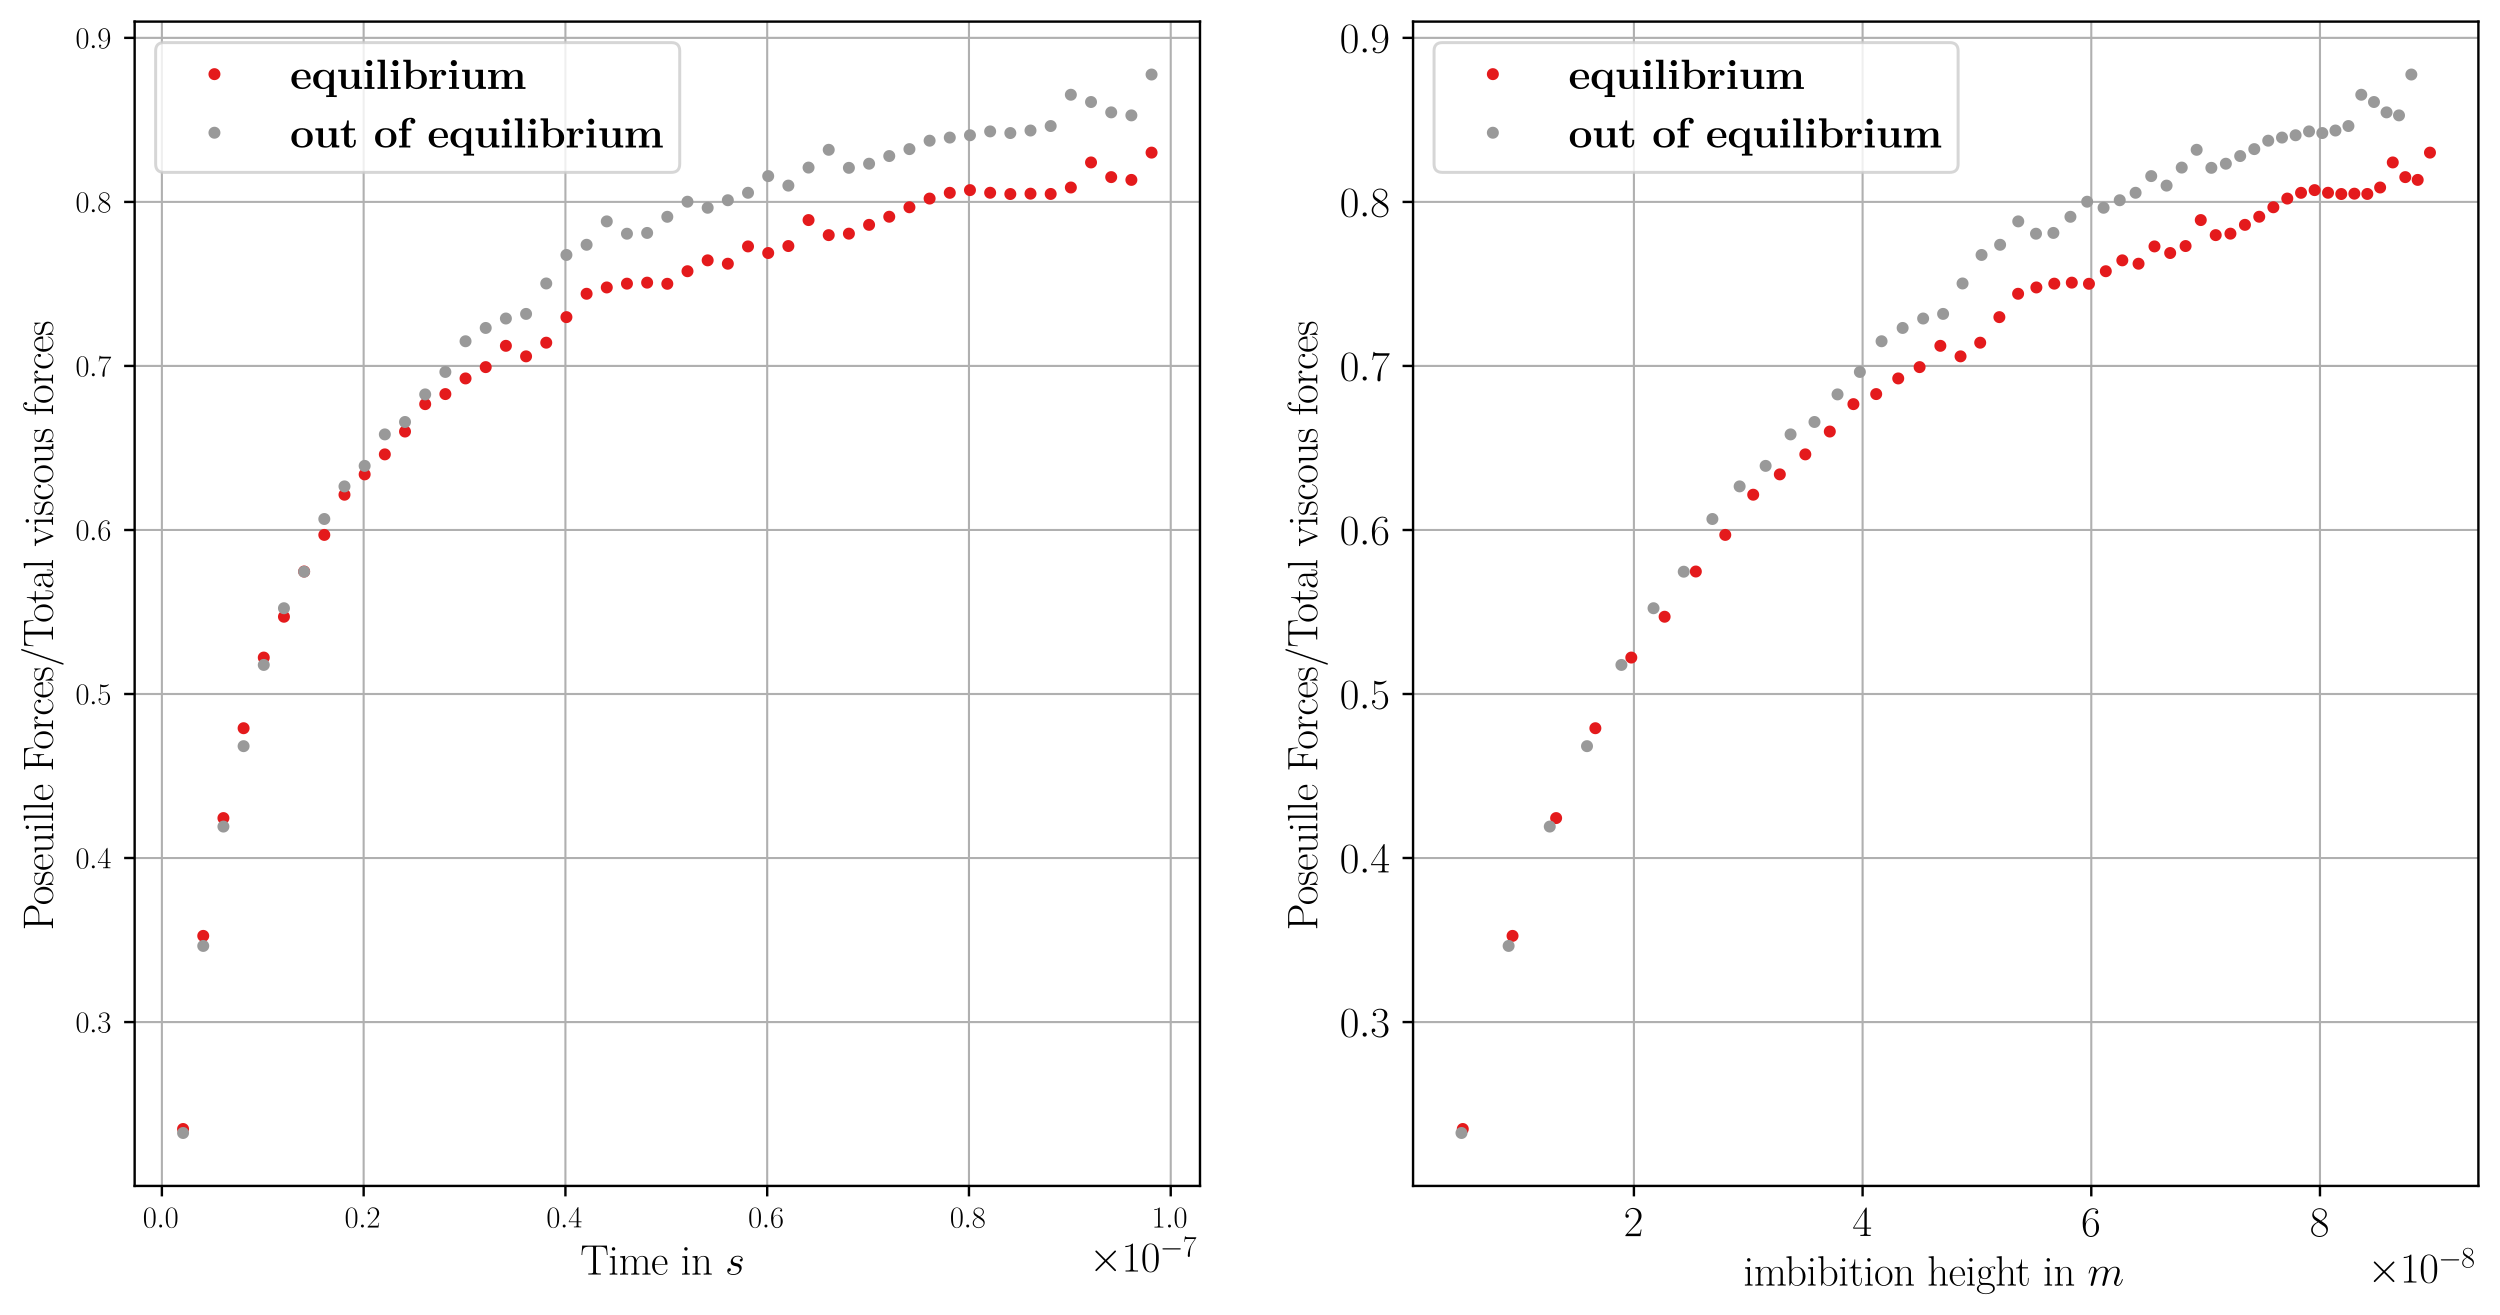 <?xml version="1.0" encoding="utf-8" standalone="no"?>
<!DOCTYPE svg PUBLIC "-//W3C//DTD SVG 1.1//EN"
  "http://www.w3.org/Graphics/SVG/1.1/DTD/svg11.dtd">
<svg xmlns:xlink="http://www.w3.org/1999/xlink" width="833.278pt" height="438.394pt" viewBox="0 0 833.278 438.394" xmlns="http://www.w3.org/2000/svg" version="1.1">
 <defs>
  <style type="text/css">*{stroke-linejoin: round; stroke-linecap: butt}</style>
 </defs>
 <g id="figure_1">
  <g id="patch_1">
   <path d="M 0 438.394 
L 833.278 438.394 
L 833.278 0 
L 0 0 
z
" style="fill: #ffffff"/>
  </g>
  <g id="axes_1">
   <g id="patch_2">
    <path d="M 44.878 395.28 
L 399.969 395.28 
L 399.969 7.2 
L 44.878 7.2 
z
" style="fill: #ffffff"/>
   </g>
   <g id="matplotlib.axis_1">
    <g id="xtick_1">
     <g id="line2d_1">
      <path d="M 53.957 395.28 
L 53.957 7.2 
" clip-path="url(#pf0c71fcfe7)" style="fill: none; stroke: #b0b0b0; stroke-width: 0.7; stroke-linecap: square"/>
     </g>
     <g id="line2d_2">
      <defs>
       <path id="ma121a74e26" d="M 0 0 
L 0 3.5 
" style="stroke: #000000; stroke-width: 0.8"/>
      </defs>
      <g>
       <use xlink:href="#ma121a74e26" x="53.957" y="395.28" style="stroke: #000000; stroke-width: 0.8"/>
      </g>
     </g>
     <g id="text_1">
      <!-- $\mathdefault{0.0}$ -->
      <g transform="translate(47.592 409.143) scale(0.1 -0.1)">
       <defs>
        <path id="LMRoman17-Regular-30" d="M 2688 2025 
C 2688 2416 2682 3080 2413 3591 
C 2176 4039 1798 4198 1466 4198 
C 1158 4198 768 4058 525 3597 
C 269 3118 243 2524 243 2025 
C 243 1661 250 1106 448 619 
C 723 -39 1216 -128 1466 -128 
C 1760 -128 2208 -7 2470 600 
C 2662 1042 2688 1559 2688 2025 
z
M 2278 2096 
C 2278 1680 2278 1169 2202 792 
C 2067 95 1690 -26 1466 -26 
C 1056 -26 813 325 723 812 
C 653 1188 653 1738 653 2096 
C 653 2588 653 2997 736 3387 
C 858 3929 1216 4096 1466 4096 
C 1728 4096 2067 3923 2189 3400 
C 2272 3036 2278 2607 2278 2096 
z
" transform="scale(0.016)"/>
        <path id="LMMathItalic12-Regular-3a" d="M 1178 307 
C 1178 492 1024 619 870 619 
C 685 619 557 466 557 313 
C 557 128 710 0 864 0 
C 1050 0 1178 153 1178 307 
z
" transform="scale(0.016)"/>
       </defs>
       <use xlink:href="#LMRoman17-Regular-30" transform="scale(0.996)"/>
       <use xlink:href="#LMMathItalic12-Regular-3a" transform="translate(45.691 0) scale(0.996)"/>
       <use xlink:href="#LMRoman17-Regular-30" transform="translate(72.788 0) scale(0.996)"/>
      </g>
     </g>
    </g>
    <g id="xtick_2">
     <g id="line2d_3">
      <path d="M 121.209 395.28 
L 121.209 7.2 
" clip-path="url(#pf0c71fcfe7)" style="fill: none; stroke: #b0b0b0; stroke-width: 0.7; stroke-linecap: square"/>
     </g>
     <g id="line2d_4">
      <g>
       <use xlink:href="#ma121a74e26" x="121.209" y="395.28" style="stroke: #000000; stroke-width: 0.8"/>
      </g>
     </g>
     <g id="text_2">
      <!-- $\mathdefault{0.2}$ -->
      <g transform="translate(114.844 409.143) scale(0.1 -0.1)">
       <defs>
        <path id="LMRoman17-Regular-32" d="M 2669 989 
L 2554 989 
C 2490 536 2438 459 2413 420 
C 2381 369 1920 369 1830 369 
L 602 369 
L 1824 1597 
C 2214 1967 2669 2402 2669 3035 
C 2669 3790 2067 4224 1395 4224 
C 691 4224 262 3604 262 3030 
C 262 2780 448 2748 525 2748 
C 589 2748 781 2787 781 3010 
C 781 3207 614 3264 525 3264 
C 486 3264 448 3258 422 3245 
C 544 3790 915 4058 1306 4058 
C 1862 4058 2227 3617 2227 3035 
C 2227 2479 1901 2000 1536 1584 
L 262 146 
L 262 0 
L 2515 0 
L 2669 989 
z
" transform="scale(0.016)"/>
       </defs>
       <use xlink:href="#LMRoman17-Regular-30" transform="scale(0.996)"/>
       <use xlink:href="#LMMathItalic12-Regular-3a" transform="translate(45.691 0) scale(0.996)"/>
       <use xlink:href="#LMRoman17-Regular-32" transform="translate(72.788 0) scale(0.996)"/>
      </g>
     </g>
    </g>
    <g id="xtick_3">
     <g id="line2d_5">
      <path d="M 188.461 395.28 
L 188.461 7.2 
" clip-path="url(#pf0c71fcfe7)" style="fill: none; stroke: #b0b0b0; stroke-width: 0.7; stroke-linecap: square"/>
     </g>
     <g id="line2d_6">
      <g>
       <use xlink:href="#ma121a74e26" x="188.461" y="395.28" style="stroke: #000000; stroke-width: 0.8"/>
      </g>
     </g>
     <g id="text_3">
      <!-- $\mathdefault{0.4}$ -->
      <g transform="translate(182.096 409.143) scale(0.1 -0.1)">
       <defs>
        <path id="LMRoman17-Regular-34" d="M 2803 1114 
L 2803 1280 
L 2150 1280 
L 2150 4154 
C 2150 4288 2144 4288 2029 4288 
L 128 1280 
L 128 1114 
L 1779 1114 
L 1779 487 
C 1779 255 1766 192 1318 192 
L 1197 192 
L 1197 32 
C 1402 32 1747 32 1965 32 
C 2182 32 2528 32 2733 32 
L 2733 192 
L 2611 192 
C 2163 192 2150 255 2150 487 
L 2150 1114 
L 2803 1114 
z
M 1798 1280 
L 256 1280 
L 1798 3734 
L 1798 1280 
z
" transform="scale(0.016)"/>
       </defs>
       <use xlink:href="#LMRoman17-Regular-30" transform="scale(0.996)"/>
       <use xlink:href="#LMMathItalic12-Regular-3a" transform="translate(45.691 0) scale(0.996)"/>
       <use xlink:href="#LMRoman17-Regular-34" transform="translate(72.788 0) scale(0.996)"/>
      </g>
     </g>
    </g>
    <g id="xtick_4">
     <g id="line2d_7">
      <path d="M 255.713 395.28 
L 255.713 7.2 
" clip-path="url(#pf0c71fcfe7)" style="fill: none; stroke: #b0b0b0; stroke-width: 0.7; stroke-linecap: square"/>
     </g>
     <g id="line2d_8">
      <g>
       <use xlink:href="#ma121a74e26" x="255.713" y="395.28" style="stroke: #000000; stroke-width: 0.8"/>
      </g>
     </g>
     <g id="text_4">
      <!-- $\mathdefault{0.6}$ -->
      <g transform="translate(249.348 409.143) scale(0.1 -0.1)">
       <defs>
        <path id="LMRoman17-Regular-36" d="M 2688 1283 
C 2688 2081 2170 2662 1517 2662 
C 1126 2662 838 2407 678 1960 
L 678 2176 
C 678 3690 1395 4032 1811 4032 
C 1946 4032 2272 4009 2400 3776 
C 2298 3776 2106 3776 2106 3553 
C 2106 3381 2246 3323 2336 3323 
C 2394 3323 2566 3348 2566 3560 
C 2566 3954 2246 4179 1805 4179 
C 1043 4179 243 3390 243 1984 
C 243 253 966 -128 1478 -128 
C 2099 -128 2688 427 2688 1283 
z
M 2253 1289 
C 2253 944 2253 690 2118 434 
C 1978 171 1773 25 1478 25 
C 691 25 691 1200 691 1436 
C 691 1896 909 2560 1504 2560 
C 1613 2560 1926 2560 2138 2120 
C 2253 1870 2253 1609 2253 1289 
z
" transform="scale(0.016)"/>
       </defs>
       <use xlink:href="#LMRoman17-Regular-30" transform="scale(0.996)"/>
       <use xlink:href="#LMMathItalic12-Regular-3a" transform="translate(45.691 0) scale(0.996)"/>
       <use xlink:href="#LMRoman17-Regular-36" transform="translate(72.788 0) scale(0.996)"/>
      </g>
     </g>
    </g>
    <g id="xtick_5">
     <g id="line2d_9">
      <path d="M 322.965 395.28 
L 322.965 7.2 
" clip-path="url(#pf0c71fcfe7)" style="fill: none; stroke: #b0b0b0; stroke-width: 0.7; stroke-linecap: square"/>
     </g>
     <g id="line2d_10">
      <g>
       <use xlink:href="#ma121a74e26" x="322.965" y="395.28" style="stroke: #000000; stroke-width: 0.8"/>
      </g>
     </g>
     <g id="text_5">
      <!-- $\mathdefault{0.8}$ -->
      <g transform="translate(316.6 409.143) scale(0.1 -0.1)">
       <defs>
        <path id="LMRoman17-Regular-38" d="M 2720 1011 
C 2720 1590 2330 1858 2074 2029 
C 1984 2092 1933 2124 1741 2264 
C 2144 2468 2554 2773 2554 3263 
C 2554 3842 1990 4179 1472 4179 
C 890 4179 378 3759 378 3180 
C 378 3021 416 2747 666 2505 
C 730 2442 998 2251 1171 2130 
C 883 1983 211 1634 211 934 
C 211 279 838 -128 1459 -128 
C 2144 -128 2720 362 2720 1011 
z
M 2336 3262 
C 2336 2669 1670 2331 1638 2331 
C 1638 2331 1626 2331 1574 2370 
L 902 2822 
C 851 2854 595 3051 595 3351 
C 595 3739 998 4032 1459 4032 
C 1965 4032 2336 3676 2336 3262 
z
M 2483 851 
C 2483 381 2010 25 1472 25 
C 890 25 448 438 448 940 
C 448 1443 838 1862 1280 2060 
L 2080 1519 
C 2176 1449 2483 1240 2483 851 
z
" transform="scale(0.016)"/>
       </defs>
       <use xlink:href="#LMRoman17-Regular-30" transform="scale(0.996)"/>
       <use xlink:href="#LMMathItalic12-Regular-3a" transform="translate(45.691 0) scale(0.996)"/>
       <use xlink:href="#LMRoman17-Regular-38" transform="translate(72.788 0) scale(0.996)"/>
      </g>
     </g>
    </g>
    <g id="xtick_6">
     <g id="line2d_11">
      <path d="M 390.217 395.28 
L 390.217 7.2 
" clip-path="url(#pf0c71fcfe7)" style="fill: none; stroke: #b0b0b0; stroke-width: 0.7; stroke-linecap: square"/>
     </g>
     <g id="line2d_12">
      <g>
       <use xlink:href="#ma121a74e26" x="390.217" y="395.28" style="stroke: #000000; stroke-width: 0.8"/>
      </g>
     </g>
     <g id="text_6">
      <!-- $\mathdefault{1.0}$ -->
      <g transform="translate(383.852 409.143) scale(0.1 -0.1)">
       <defs>
        <path id="LMRoman17-Regular-31" d="M 2458 0 
L 2458 160 
L 2266 160 
C 1715 160 1702 230 1702 458 
L 1702 4058 
C 1702 4192 1696 4192 1606 4192 
C 1357 3916 979 3827 621 3827 
C 602 3827 570 3827 563 3808 
C 557 3795 557 3782 557 3648 
C 755 3648 1088 3686 1344 3839 
L 1344 461 
C 1344 236 1331 160 781 160 
L 589 160 
L 589 0 
L 1523 0 
L 2458 0 
z
" transform="scale(0.016)"/>
       </defs>
       <use xlink:href="#LMRoman17-Regular-31" transform="scale(0.996)"/>
       <use xlink:href="#LMMathItalic12-Regular-3a" transform="translate(45.691 0) scale(0.996)"/>
       <use xlink:href="#LMRoman17-Regular-30" transform="translate(72.788 0) scale(0.996)"/>
      </g>
     </g>
    </g>
    <g id="text_7">
     <!-- Time in $s$ -->
     <g transform="translate(193.41 424.825) scale(0.14 -0.14)">
      <defs>
       <path id="LMRoman17-Regular-54" d="M 4090 2918 
L 3981 4326 
L 288 4326 
L 179 2918 
L 294 2918 
C 378 3976 467 4160 1453 4160 
C 1568 4160 1754 4160 1805 4154 
C 1926 4135 1926 4058 1926 3912 
L 1926 459 
C 1926 230 1907 160 1376 160 
L 1197 160 
L 1197 0 
L 2138 0 
L 3078 0 
L 3078 160 
L 2899 160 
C 2368 160 2349 230 2349 459 
L 2349 3912 
C 2349 4052 2349 4129 2464 4154 
C 2515 4160 2701 4160 2816 4160 
C 3795 4160 3891 3976 3974 2918 
L 4090 2918 
z
" transform="scale(0.016)"/>
       <path id="LMRoman17-Regular-69" d="M 1370 -13 
L 1370 153 
C 992 153 979 191 979 420 
L 979 2778 
L 243 2708 
L 243 2542 
C 602 2542 653 2503 653 2198 
L 653 427 
C 653 184 627 153 218 153 
L 218 -13 
C 371 0 646 0 806 0 
C 960 0 1222 0 1370 -13 
z
M 1056 3835 
C 1056 3988 934 4096 800 4096 
C 646 4096 538 3975 538 3835 
C 538 3682 659 3574 794 3574 
C 947 3574 1056 3695 1056 3835 
z
" transform="scale(0.016)"/>
       <path id="LMRoman17-Regular-6d" d="M 4762 -13 
L 4762 153 
C 4352 153 4326 178 4326 428 
L 4326 1933 
C 4326 2252 4269 2790 3507 2790 
C 3072 2790 2771 2496 2656 2151 
L 2650 2151 
C 2573 2676 2195 2790 1837 2790 
C 1331 2790 1069 2400 973 2144 
L 966 2144 
L 966 2790 
L 211 2720 
L 211 2554 
C 589 2554 646 2515 646 2208 
L 646 428 
C 646 184 621 153 211 153 
L 211 -13 
C 365 0 646 0 813 0 
C 979 0 1267 0 1421 -13 
L 1421 153 
C 1011 153 986 178 986 428 
L 986 1658 
C 986 2247 1344 2688 1792 2688 
C 2266 2688 2317 2266 2317 1958 
L 2317 428 
C 2317 184 2291 153 1882 153 
L 1882 -13 
C 2035 0 2317 0 2483 0 
C 2650 0 2938 0 3091 -13 
L 3091 153 
C 2682 153 2656 178 2656 428 
L 2656 1658 
C 2656 2247 3014 2688 3462 2688 
C 3936 2688 3987 2266 3987 1958 
L 3987 428 
C 3987 184 3962 153 3552 153 
L 3552 -13 
C 3706 0 3987 0 4154 0 
C 4320 0 4608 0 4762 -13 
z
" transform="scale(0.016)"/>
       <path id="LMRoman17-Regular-65" d="M 2464 1576 
C 2464 2238 2118 2816 1389 2816 
C 710 2816 173 2169 173 1383 
C 173 551 781 -64 1459 -64 
C 2176 -64 2458 606 2458 739 
C 2458 784 2406 784 2406 784 
C 2362 784 2355 771 2330 695 
C 2189 265 1837 51 1504 51 
C 1229 51 954 203 781 480 
C 582 803 582 1176 582 1472 
L 2438 1472 
C 2464 1498 2464 1511 2464 1576 
z
M 2118 1568 
L 589 1568 
C 634 2505 1126 2714 1382 2714 
C 1818 2714 2112 2297 2118 1568 
z
" transform="scale(0.016)"/>
       <path id="LMRoman17-Regular-6e" d="M 3091 -13 
L 3091 153 
C 2682 153 2656 178 2656 428 
L 2656 1933 
C 2656 2259 2592 2790 1837 2790 
C 1331 2790 1069 2400 973 2144 
L 966 2144 
L 966 2790 
L 211 2720 
L 211 2554 
C 589 2554 646 2515 646 2208 
L 646 428 
C 646 184 621 153 211 153 
L 211 -13 
C 365 0 646 0 813 0 
C 979 0 1267 0 1421 -13 
L 1421 153 
C 1011 153 986 178 986 428 
L 986 1658 
C 986 2247 1344 2688 1792 2688 
C 2266 2688 2317 2266 2317 1958 
L 2317 428 
C 2317 184 2291 153 1882 153 
L 1882 -13 
C 2035 0 2317 0 2483 0 
C 2650 0 2938 0 3091 -13 
z
" transform="scale(0.016)"/>
       <path id="LMMathItalic12-Regular-73" d="M 2483 984 
C 2483 1079 2483 1258 2278 1462 
C 2118 1616 1965 1648 1619 1718 
C 1446 1756 1171 1814 1171 2101 
C 1171 2229 1286 2689 1894 2689 
C 2163 2689 2426 2589 2490 2368 
C 2208 2368 2195 2119 2195 2119 
C 2195 1984 2317 1946 2374 1946 
C 2464 1946 2643 2015 2643 2281 
C 2643 2545 2400 2816 1901 2816 
C 1062 2816 838 2160 838 1899 
C 838 1414 1312 1312 1459 1280 
C 1568 1261 1741 1223 1779 1216 
C 1862 1192 2150 1090 2150 783 
C 2150 586 1971 70 1229 70 
C 1094 70 614 70 486 436 
C 742 404 870 603 870 745 
C 870 880 781 950 653 950 
C 512 950 326 841 326 552 
C 326 173 710 -64 1222 -64 
C 2195 -64 2483 651 2483 984 
z
" transform="scale(0.016)"/>
      </defs>
      <use xlink:href="#LMRoman17-Regular-54" transform="scale(0.996)"/>
      <use xlink:href="#LMRoman17-Regular-69" transform="translate(66.51 0) scale(0.996)"/>
      <use xlink:href="#LMRoman17-Regular-6d" transform="translate(91.382 0) scale(0.996)"/>
      <use xlink:href="#LMRoman17-Regular-65" transform="translate(168.304 0) scale(0.996)"/>
      <use xlink:href="#LMRoman17-Regular-69" transform="translate(238.865 0) scale(0.996)"/>
      <use xlink:href="#LMRoman17-Regular-6e" transform="translate(263.737 0) scale(0.996)"/>
      <use xlink:href="#LMMathItalic12-Regular-73" transform="translate(344.71 0) scale(0.996)"/>
     </g>
    </g>
    <g id="text_8">
     <!-- $\times\mathdefault{10^{−7}}\mathdefault{}$ -->
     <g transform="translate(362.988 423.825) scale(0.14 -0.14)">
      <defs>
       <path id="LMMathSymbols10-Regular-2" d="M 4032 192 
C 4032 243 4019 256 3949 326 
L 2675 1606 
L 3949 2886 
C 4019 2956 4032 2969 4032 3020 
C 4032 3091 3974 3148 3904 3148 
C 3853 3148 3827 3123 3770 3065 
L 2490 1785 
L 1203 3065 
C 1133 3136 1120 3148 1069 3148 
C 1005 3148 941 3091 941 3020 
C 941 2969 966 2944 1024 2886 
L 2298 1606 
L 1024 332 
C 960 268 941 230 941 192 
C 941 121 1005 64 1069 64 
C 1120 64 1133 76 1203 147 
L 2483 1427 
L 3763 147 
C 3827 83 3866 64 3904 64 
C 3981 64 4032 121 4032 192 
z
" transform="scale(0.016)"/>
       <path id="LMMathSymbols10-Regular-0" d="M 4442 1600 
C 4442 1728 4320 1728 4230 1728 
L 742 1728 
C 653 1728 531 1728 531 1600 
C 531 1472 653 1472 742 1472 
L 4230 1472 
C 4320 1472 4442 1472 4442 1600 
z
" transform="scale(0.016)"/>
       <path id="LMRoman17-Regular-37" d="M 2886 3941 
L 2886 4081 
L 1382 4081 
C 634 4081 621 4165 595 4288 
L 480 4288 
L 294 3094 
L 410 3094 
C 429 3215 474 3540 550 3661 
C 589 3712 1062 3712 1171 3712 
L 2579 3712 
L 1869 2661 
C 1395 1954 1069 999 1069 165 
C 1069 89 1069 -128 1299 -128 
C 1530 -128 1530 89 1530 171 
L 1530 465 
C 1530 1508 1709 2196 2003 2636 
L 2886 3941 
z
" transform="scale(0.016)"/>
      </defs>
      <use xlink:href="#LMMathSymbols10-Regular-2" transform="scale(0.996)"/>
      <use xlink:href="#LMRoman17-Regular-31" transform="translate(77.487 0) scale(0.996)"/>
      <use xlink:href="#LMRoman17-Regular-30" transform="translate(123.178 0) scale(0.996)"/>
      <use xlink:href="#LMMathSymbols10-Regular-0" transform="translate(168.869 36.154) scale(0.697)"/>
      <use xlink:href="#LMRoman17-Regular-37" transform="translate(223.11 36.154) scale(0.697)"/>
     </g>
    </g>
   </g>
   <g id="matplotlib.axis_2">
    <g id="ytick_1">
     <g id="line2d_13">
      <path d="M 44.878 340.662 
L 399.969 340.662 
" clip-path="url(#pf0c71fcfe7)" style="fill: none; stroke: #b0b0b0; stroke-width: 0.7; stroke-linecap: square"/>
     </g>
     <g id="line2d_14">
      <defs>
       <path id="m3dbf4220e5" d="M 0 0 
L -3.5 0 
" style="stroke: #000000; stroke-width: 0.8"/>
      </defs>
      <g>
       <use xlink:href="#m3dbf4220e5" x="44.878" y="340.662" style="stroke: #000000; stroke-width: 0.8"/>
      </g>
     </g>
     <g id="text_9">
      <!-- $\mathdefault{0.3}$ -->
      <g transform="translate(25.148 344.094) scale(0.1 -0.1)">
       <defs>
        <path id="LMRoman17-Regular-33" d="M 2720 1085 
C 2720 1707 2208 2157 1600 2227 
C 2086 2328 2554 2756 2554 3329 
C 2554 3820 2048 4179 1472 4179 
C 890 4179 378 3829 378 3329 
C 378 3110 544 3072 627 3072 
C 762 3072 877 3155 877 3321 
C 877 3486 762 3569 627 3569 
C 602 3569 570 3569 544 3557 
C 730 3959 1235 4032 1459 4032 
C 1683 4032 2106 3925 2106 3320 
C 2106 3143 2080 2828 1862 2550 
C 1670 2304 1453 2304 1242 2284 
C 1210 2284 1062 2269 1037 2269 
C 992 2263 966 2257 966 2208 
C 966 2163 973 2157 1101 2157 
L 1414 2157 
C 1984 2157 2234 1662 2234 1090 
C 2234 320 1824 25 1453 25 
C 1114 25 563 194 390 693 
C 422 680 454 680 486 680 
C 640 680 755 782 755 948 
C 755 1133 614 1216 486 1216 
C 378 1216 211 1165 211 926 
C 211 335 787 -128 1466 -128 
C 2176 -128 2720 430 2720 1085 
z
" transform="scale(0.016)"/>
       </defs>
       <use xlink:href="#LMRoman17-Regular-30" transform="scale(0.996)"/>
       <use xlink:href="#LMMathItalic12-Regular-3a" transform="translate(45.691 0) scale(0.996)"/>
       <use xlink:href="#LMRoman17-Regular-33" transform="translate(72.788 0) scale(0.996)"/>
      </g>
     </g>
    </g>
    <g id="ytick_2">
     <g id="line2d_15">
      <path d="M 44.878 285.989 
L 399.969 285.989 
" clip-path="url(#pf0c71fcfe7)" style="fill: none; stroke: #b0b0b0; stroke-width: 0.7; stroke-linecap: square"/>
     </g>
     <g id="line2d_16">
      <g>
       <use xlink:href="#m3dbf4220e5" x="44.878" y="285.989" style="stroke: #000000; stroke-width: 0.8"/>
      </g>
     </g>
     <g id="text_10">
      <!-- $\mathdefault{0.4}$ -->
      <g transform="translate(25.148 289.421) scale(0.1 -0.1)">
       <use xlink:href="#LMRoman17-Regular-30" transform="scale(0.996)"/>
       <use xlink:href="#LMMathItalic12-Regular-3a" transform="translate(45.691 0) scale(0.996)"/>
       <use xlink:href="#LMRoman17-Regular-34" transform="translate(72.788 0) scale(0.996)"/>
      </g>
     </g>
    </g>
    <g id="ytick_3">
     <g id="line2d_17">
      <path d="M 44.878 231.316 
L 399.969 231.316 
" clip-path="url(#pf0c71fcfe7)" style="fill: none; stroke: #b0b0b0; stroke-width: 0.7; stroke-linecap: square"/>
     </g>
     <g id="line2d_18">
      <g>
       <use xlink:href="#m3dbf4220e5" x="44.878" y="231.316" style="stroke: #000000; stroke-width: 0.8"/>
      </g>
     </g>
     <g id="text_11">
      <!-- $\mathdefault{0.5}$ -->
      <g transform="translate(25.148 234.748) scale(0.1 -0.1)">
       <defs>
        <path id="LMRoman17-Regular-35" d="M 2669 1264 
C 2669 2030 2170 2624 1549 2624 
C 1222 2624 947 2503 730 2274 
L 730 3692 
C 794 3666 1056 3584 1325 3584 
C 1920 3584 2246 3911 2432 4100 
C 2432 4157 2432 4192 2394 4192 
C 2394 4192 2374 4192 2323 4163 
C 2099 4058 1837 3973 1517 3973 
C 1325 3973 1037 3999 723 4139 
C 653 4171 634 4171 634 4171 
C 602 4171 595 4164 595 4037 
L 595 2203 
C 595 2089 595 2057 659 2057 
C 691 2057 704 2070 736 2114 
C 941 2401 1222 2522 1542 2522 
C 1766 2522 2246 2382 2246 1289 
C 2246 1085 2246 715 2054 421 
C 1894 159 1645 25 1370 25 
C 947 25 518 320 403 814 
C 429 807 480 795 506 795 
C 589 795 749 840 749 1038 
C 749 1210 627 1280 506 1280 
C 358 1280 262 1190 262 1011 
C 262 454 704 -128 1382 -128 
C 2042 -128 2669 440 2669 1264 
z
" transform="scale(0.016)"/>
       </defs>
       <use xlink:href="#LMRoman17-Regular-30" transform="scale(0.996)"/>
       <use xlink:href="#LMMathItalic12-Regular-3a" transform="translate(45.691 0) scale(0.996)"/>
       <use xlink:href="#LMRoman17-Regular-35" transform="translate(72.788 0) scale(0.996)"/>
      </g>
     </g>
    </g>
    <g id="ytick_4">
     <g id="line2d_19">
      <path d="M 44.878 176.644 
L 399.969 176.644 
" clip-path="url(#pf0c71fcfe7)" style="fill: none; stroke: #b0b0b0; stroke-width: 0.7; stroke-linecap: square"/>
     </g>
     <g id="line2d_20">
      <g>
       <use xlink:href="#m3dbf4220e5" x="44.878" y="176.644" style="stroke: #000000; stroke-width: 0.8"/>
      </g>
     </g>
     <g id="text_12">
      <!-- $\mathdefault{0.6}$ -->
      <g transform="translate(25.148 180.075) scale(0.1 -0.1)">
       <use xlink:href="#LMRoman17-Regular-30" transform="scale(0.996)"/>
       <use xlink:href="#LMMathItalic12-Regular-3a" transform="translate(45.691 0) scale(0.996)"/>
       <use xlink:href="#LMRoman17-Regular-36" transform="translate(72.788 0) scale(0.996)"/>
      </g>
     </g>
    </g>
    <g id="ytick_5">
     <g id="line2d_21">
      <path d="M 44.878 121.971 
L 399.969 121.971 
" clip-path="url(#pf0c71fcfe7)" style="fill: none; stroke: #b0b0b0; stroke-width: 0.7; stroke-linecap: square"/>
     </g>
     <g id="line2d_22">
      <g>
       <use xlink:href="#m3dbf4220e5" x="44.878" y="121.971" style="stroke: #000000; stroke-width: 0.8"/>
      </g>
     </g>
     <g id="text_13">
      <!-- $\mathdefault{0.7}$ -->
      <g transform="translate(25.148 125.402) scale(0.1 -0.1)">
       <use xlink:href="#LMRoman17-Regular-30" transform="scale(0.996)"/>
       <use xlink:href="#LMMathItalic12-Regular-3a" transform="translate(45.691 0) scale(0.996)"/>
       <use xlink:href="#LMRoman17-Regular-37" transform="translate(72.788 0) scale(0.996)"/>
      </g>
     </g>
    </g>
    <g id="ytick_6">
     <g id="line2d_23">
      <path d="M 44.878 67.298 
L 399.969 67.298 
" clip-path="url(#pf0c71fcfe7)" style="fill: none; stroke: #b0b0b0; stroke-width: 0.7; stroke-linecap: square"/>
     </g>
     <g id="line2d_24">
      <g>
       <use xlink:href="#m3dbf4220e5" x="44.878" y="67.298" style="stroke: #000000; stroke-width: 0.8"/>
      </g>
     </g>
     <g id="text_14">
      <!-- $\mathdefault{0.8}$ -->
      <g transform="translate(25.148 70.729) scale(0.1 -0.1)">
       <use xlink:href="#LMRoman17-Regular-30" transform="scale(0.996)"/>
       <use xlink:href="#LMMathItalic12-Regular-3a" transform="translate(45.691 0) scale(0.996)"/>
       <use xlink:href="#LMRoman17-Regular-38" transform="translate(72.788 0) scale(0.996)"/>
      </g>
     </g>
    </g>
    <g id="ytick_7">
     <g id="line2d_25">
      <path d="M 44.878 12.625 
L 399.969 12.625 
" clip-path="url(#pf0c71fcfe7)" style="fill: none; stroke: #b0b0b0; stroke-width: 0.7; stroke-linecap: square"/>
     </g>
     <g id="line2d_26">
      <g>
       <use xlink:href="#m3dbf4220e5" x="44.878" y="12.625" style="stroke: #000000; stroke-width: 0.8"/>
      </g>
     </g>
     <g id="text_15">
      <!-- $\mathdefault{0.9}$ -->
      <g transform="translate(25.148 16.056) scale(0.1 -0.1)">
       <defs>
        <path id="LMRoman17-Regular-39" d="M 2688 2073 
C 2688 3817 1971 4179 1485 4179 
C 851 4179 243 3628 243 2778 
C 243 1991 762 1408 1414 1408 
C 1952 1408 2189 1903 2253 2112 
L 2253 1864 
C 2253 464 1670 31 1190 31 
C 1043 31 685 31 538 294 
C 704 268 826 357 826 518 
C 826 692 685 749 595 749 
C 538 749 365 723 365 506 
C 365 71 742 -128 1203 -128 
C 1939 -128 2688 674 2688 2073 
z
M 2240 2632 
C 2240 2182 2035 1510 1427 1510 
C 1254 1510 1011 1542 813 1922 
C 678 2169 678 2461 678 2771 
C 678 3146 678 3405 858 3684 
C 947 3817 1114 4032 1485 4032 
C 2240 4032 2240 2885 2240 2632 
z
" transform="scale(0.016)"/>
       </defs>
       <use xlink:href="#LMRoman17-Regular-30" transform="scale(0.996)"/>
       <use xlink:href="#LMMathItalic12-Regular-3a" transform="translate(45.691 0) scale(0.996)"/>
       <use xlink:href="#LMRoman17-Regular-39" transform="translate(72.788 0) scale(0.996)"/>
      </g>
     </g>
    </g>
    <g id="text_16">
     <!-- Poseuille Forces/Total viscous forces -->
     <g transform="translate(17.661 310.114) rotate(-90) scale(0.14 -0.14)">
      <defs>
       <path id="LMRoman17-Regular-50" d="M 3718 3184 
C 3718 3791 3130 4352 2291 4352 
L 333 4352 
L 333 4186 
C 774 4186 845 4186 845 3899 
L 845 446 
C 845 160 774 160 333 160 
L 333 0 
C 518 0 858 0 1056 0 
C 1254 0 1594 0 1779 0 
L 1779 160 
C 1338 160 1267 160 1267 446 
L 1267 2042 
L 2291 2042 
C 3117 2042 3718 2578 3718 3184 
z
M 3232 3184 
C 3232 2604 2950 2176 2170 2176 
L 1254 2176 
L 1254 3938 
C 1254 4155 1267 4186 1523 4186 
L 2170 4186 
C 2995 4186 3232 3714 3232 3184 
z
" transform="scale(0.016)"/>
       <path id="LMRoman17-Regular-6f" d="M 2758 1356 
C 2758 2176 2163 2816 1466 2816 
C 768 2816 173 2176 173 1356 
C 173 551 768 -64 1466 -64 
C 2163 -64 2758 551 2758 1356 
z
M 2349 1408 
C 2349 1158 2336 775 2163 467 
C 1984 173 1709 51 1466 51 
C 1165 51 909 230 762 480 
C 602 767 582 1126 582 1408 
C 582 1677 595 2010 762 2298 
C 890 2509 1139 2714 1466 2714 
C 1754 2714 1997 2554 2150 2330 
C 2349 2029 2349 1607 2349 1408 
z
" transform="scale(0.016)"/>
       <path id="LMRoman17-Regular-73" d="M 2131 784 
C 2131 1112 1958 1285 1875 1362 
C 1683 1561 1459 1606 1190 1657 
C 838 1735 390 1825 390 2217 
C 390 2383 480 2737 1126 2737 
C 1811 2737 1850 2094 1862 1888 
C 1869 1856 1901 1849 1920 1849 
C 1978 1849 1978 1869 1978 1978 
L 1978 2697 
C 1978 2813 1971 2819 1933 2819 
C 1907 2819 1901 2813 1824 2717 
C 1805 2691 1747 2626 1728 2601 
C 1523 2819 1235 2819 1126 2819 
C 416 2819 160 2447 160 2076 
C 160 1498 813 1365 998 1325 
C 1402 1243 1542 1217 1677 1101 
C 1760 1025 1901 884 1901 654 
C 1901 384 1747 38 1158 38 
C 602 38 403 460 288 1021 
C 269 1110 269 1117 218 1117 
C 166 1117 160 1110 160 983 
L 160 63 
C 160 -51 166 -58 205 -58 
C 237 -58 243 -51 275 0 
L 448 276 
C 576 103 800 -64 1158 -64 
C 1792 -64 2131 283 2131 784 
z
" transform="scale(0.016)"/>
       <path id="LMRoman17-Regular-75" d="M 3091 -63 
L 3091 128 
C 2714 128 2656 166 2656 473 
L 2656 2763 
L 1882 2693 
L 1882 2528 
C 2259 2528 2317 2489 2317 2186 
L 2317 1032 
C 2317 500 2029 38 1555 38 
C 1030 38 986 348 986 678 
L 986 2763 
L 211 2693 
L 211 2528 
C 467 2528 640 2528 646 2274 
L 646 1058 
C 646 633 646 361 813 183 
C 896 101 1056 -64 1517 -64 
C 2061 -64 2272 377 2323 506 
L 2330 506 
L 2330 -63 
L 3091 -63 
z
" transform="scale(0.016)"/>
       <path id="LMRoman17-Regular-6c" d="M 1414 -13 
L 1414 153 
C 1005 153 979 178 979 426 
L 979 4396 
L 218 4326 
L 218 4160 
C 595 4160 653 4122 653 3817 
L 653 426 
C 653 184 627 153 218 153 
L 218 -13 
C 371 0 653 0 813 0 
C 979 0 1261 0 1414 -13 
z
" transform="scale(0.016)"/>
       <path id="LMRoman17-Regular-46" d="M 3635 2916 
L 3482 4325 
L 326 4325 
L 326 4160 
C 768 4160 838 4160 838 3874 
L 838 446 
C 838 160 768 160 326 160 
L 326 0 
C 512 0 870 0 1069 0 
C 1331 0 1638 0 1901 0 
L 1901 160 
L 1760 160 
C 1274 160 1261 223 1261 452 
L 1261 2075 
L 1837 2075 
C 2432 2075 2490 1865 2490 1332 
L 2605 1332 
L 2605 2987 
L 2490 2987 
C 2490 2450 2432 2240 1837 2240 
L 1261 2240 
L 1261 3911 
C 1261 4128 1274 4160 1530 4160 
L 2355 4160 
C 3322 4160 3430 3765 3520 2916 
L 3635 2916 
z
" transform="scale(0.016)"/>
       <path id="LMRoman17-Regular-72" d="M 2131 2458 
C 2131 2663 1926 2790 1709 2790 
C 1222 2790 1011 2317 947 2093 
L 941 2093 
L 941 2790 
L 198 2720 
L 198 2554 
C 576 2554 634 2515 634 2208 
L 634 428 
C 634 184 608 153 198 153 
L 198 -13 
C 352 0 646 0 813 0 
C 998 0 1325 0 1498 -13 
L 1498 153 
C 1037 153 960 153 960 440 
L 960 1497 
C 960 2112 1222 2688 1702 2688 
C 1747 2688 1792 2682 1837 2662 
C 1837 2662 1696 2617 1696 2452 
C 1696 2298 1818 2234 1914 2234 
C 1990 2234 2131 2279 2131 2458 
z
" transform="scale(0.016)"/>
       <path id="LMRoman17-Regular-63" d="M 2458 748 
C 2458 774 2451 793 2406 793 
C 2362 793 2355 787 2330 703 
C 2163 180 1798 51 1523 51 
C 1114 51 621 427 621 1369 
C 621 2338 1094 2688 1472 2688 
C 1722 2688 2093 2573 2234 2240 
C 2112 2240 1933 2240 1933 2017 
C 1933 1838 2080 1787 2163 1787 
C 2208 1787 2394 1807 2394 2024 
C 2394 2467 1958 2803 1466 2803 
C 787 2803 211 2178 211 1363 
C 211 516 813 -64 1466 -64 
C 2259 -64 2458 677 2458 748 
z
" transform="scale(0.016)"/>
       <path id="LMRoman17-Regular-2f" d="M 2637 4653 
C 2637 4729 2579 4768 2528 4768 
C 2451 4768 2426 4717 2400 4640 
L 326 -1377 
C 294 -1460 294 -1486 294 -1486 
C 294 -1562 352 -1600 403 -1600 
C 480 -1600 506 -1549 531 -1473 
L 2605 4545 
C 2637 4627 2637 4653 2637 4653 
z
" transform="scale(0.016)"/>
       <path id="LMRoman17-Regular-74" d="M 1965 777 
L 1965 1140 
L 1850 1140 
L 1850 783 
C 1850 344 1677 51 1408 51 
C 1222 51 966 178 966 758 
L 966 2560 
L 1862 2560 
L 1862 2725 
L 966 2725 
L 966 3904 
L 851 3904 
C 838 3245 614 2668 70 2668 
L 70 2560 
L 627 2560 
L 627 771 
C 627 650 627 -64 1370 -64 
C 1747 -64 1965 306 1965 777 
z
" transform="scale(0.016)"/>
       <path id="LMRoman17-Regular-61" d="M 2874 567 
L 2874 920 
L 2758 920 
L 2758 562 
C 2758 178 2586 128 2502 128 
C 2240 128 2240 458 2240 738 
L 2240 1653 
C 2240 2072 2240 2294 1971 2543 
C 1734 2752 1459 2816 1242 2816 
C 736 2816 371 2407 371 1971 
C 371 1728 563 1728 602 1728 
C 685 1728 832 1778 832 1954 
C 832 2112 710 2181 602 2181 
C 576 2181 544 2174 525 2168 
C 659 2592 1005 2714 1229 2714 
C 1549 2714 1901 2429 1901 1885 
L 1901 1600 
C 1523 1600 1069 1549 710 1357 
C 307 1133 192 813 192 570 
C 192 77 768 -64 1107 -64 
C 1459 -64 1786 139 1926 511 
C 1939 233 2118 -18 2400 -18 
C 2534 -18 2874 70 2874 567 
z
M 1901 870 
C 1901 317 1504 38 1152 38 
C 832 38 582 275 582 570 
C 582 761 666 1100 1037 1305 
C 1344 1478 1696 1504 1901 1504 
L 1901 870 
z
" transform="scale(0.016)"/>
       <path id="LMRoman17-Regular-76" d="M 3034 2560 
L 3034 2719 
L 2630 2719 
C 2496 2719 2285 2719 2157 2725 
L 2157 2560 
C 2317 2547 2406 2471 2406 2305 
C 2406 2248 2406 2235 2368 2146 
L 1664 375 
L 902 2286 
C 864 2369 864 2381 864 2407 
C 864 2560 1075 2560 1171 2560 
L 1171 2725 
C 1018 2719 736 2719 576 2719 
C 403 2719 205 2719 64 2725 
L 64 2560 
C 307 2560 442 2560 518 2362 
L 1446 44 
C 1485 -51 1491 -64 1549 -64 
C 1606 -64 1613 -51 1651 44 
L 2502 2163 
C 2560 2304 2662 2560 3034 2560 
z
" transform="scale(0.016)"/>
       <path id="LMRoman17-Regular-66" d="M 2003 4067 
C 2003 4308 1773 4454 1517 4454 
C 1152 4454 653 4156 653 3481 
L 653 2725 
L 141 2725 
L 141 2560 
L 653 2560 
L 653 427 
C 653 184 627 153 218 153 
L 218 -13 
C 371 0 666 0 832 0 
C 1018 0 1344 0 1517 -13 
L 1517 153 
C 1056 153 979 153 979 439 
L 979 2560 
L 1709 2560 
L 1709 2725 
L 966 2725 
L 966 3494 
C 966 4022 1235 4352 1510 4352 
C 1594 4352 1690 4327 1754 4282 
C 1702 4269 1568 4225 1568 4067 
C 1568 3901 1696 3850 1786 3850 
C 1875 3850 2003 3901 2003 4067 
z
" transform="scale(0.016)"/>
      </defs>
      <use xlink:href="#LMRoman17-Regular-50" transform="scale(0.996)"/>
      <use xlink:href="#LMRoman17-Regular-6f" transform="translate(59.981 0) scale(0.996)"/>
      <use xlink:href="#LMRoman17-Regular-73" transform="translate(105.672 0) scale(0.996)"/>
      <use xlink:href="#LMRoman17-Regular-65" transform="translate(141.475 0) scale(0.996)"/>
      <use xlink:href="#LMRoman17-Regular-75" transform="translate(181.96 0) scale(0.996)"/>
      <use xlink:href="#LMRoman17-Regular-69" transform="translate(232.857 0) scale(0.996)"/>
      <use xlink:href="#LMRoman17-Regular-6c" transform="translate(257.729 0) scale(0.996)"/>
      <use xlink:href="#LMRoman17-Regular-6c" transform="translate(282.601 0) scale(0.996)"/>
      <use xlink:href="#LMRoman17-Regular-65" transform="translate(307.473 0) scale(0.996)"/>
      <use xlink:href="#LMRoman17-Regular-46" transform="translate(378.034 0) scale(0.996)"/>
      <use xlink:href="#LMRoman17-Regular-6f" transform="translate(430.211 0) scale(0.996)"/>
      <use xlink:href="#LMRoman17-Regular-72" transform="translate(475.902 0) scale(0.996)"/>
      <use xlink:href="#LMRoman17-Regular-63" transform="translate(511.183 0) scale(0.996)"/>
      <use xlink:href="#LMRoman17-Regular-65" transform="translate(551.668 0) scale(0.996)"/>
      <use xlink:href="#LMRoman17-Regular-73" transform="translate(592.153 0) scale(0.996)"/>
      <use xlink:href="#LMRoman17-Regular-2f" transform="translate(627.956 0) scale(0.996)"/>
      <use xlink:href="#LMRoman17-Regular-54" transform="translate(673.647 0) scale(0.996)"/>
      <use xlink:href="#LMRoman17-Regular-6f" transform="translate(732.35 0) scale(0.996)"/>
      <use xlink:href="#LMRoman17-Regular-74" transform="translate(778.041 0) scale(0.996)"/>
      <use xlink:href="#LMRoman17-Regular-61" transform="translate(813.322 0) scale(0.996)"/>
      <use xlink:href="#LMRoman17-Regular-6c" transform="translate(859.013 0) scale(0.996)"/>
      <use xlink:href="#LMRoman17-Regular-76" transform="translate(913.961 0) scale(0.996)"/>
      <use xlink:href="#LMRoman17-Regular-69" transform="translate(962.252 0) scale(0.996)"/>
      <use xlink:href="#LMRoman17-Regular-73" transform="translate(987.124 0) scale(0.996)"/>
      <use xlink:href="#LMRoman17-Regular-63" transform="translate(1022.928 0) scale(0.996)"/>
      <use xlink:href="#LMRoman17-Regular-6f" transform="translate(1063.412 0) scale(0.996)"/>
      <use xlink:href="#LMRoman17-Regular-75" transform="translate(1109.103 0) scale(0.996)"/>
      <use xlink:href="#LMRoman17-Regular-73" transform="translate(1160 0) scale(0.996)"/>
      <use xlink:href="#LMRoman17-Regular-66" transform="translate(1225.88 0) scale(0.996)"/>
      <use xlink:href="#LMRoman17-Regular-6f" transform="translate(1253.352 0) scale(0.996)"/>
      <use xlink:href="#LMRoman17-Regular-72" transform="translate(1299.043 0) scale(0.996)"/>
      <use xlink:href="#LMRoman17-Regular-63" transform="translate(1334.325 0) scale(0.996)"/>
      <use xlink:href="#LMRoman17-Regular-65" transform="translate(1374.809 0) scale(0.996)"/>
      <use xlink:href="#LMRoman17-Regular-73" transform="translate(1415.294 0) scale(0.996)"/>
     </g>
    </g>
   </g>
   <g id="line2d_27">
    <defs>
     <path id="m6f26c1e460" d="M 0 1.5 
C 0.398 1.5 0.779 1.342 1.061 1.061 
C 1.342 0.779 1.5 0.398 1.5 0 
C 1.5 -0.398 1.342 -0.779 1.061 -1.061 
C 0.779 -1.342 0.398 -1.5 0 -1.5 
C -0.398 -1.5 -0.779 -1.342 -1.061 -1.061 
C -1.342 -0.779 -1.5 -0.398 -1.5 0 
C -1.5 0.398 -1.342 0.779 -1.061 1.061 
C -0.779 1.342 -0.398 1.5 0 1.5 
z
" style="stroke: #e41a1c"/>
    </defs>
    <g clip-path="url(#pf0c71fcfe7)">
     <use xlink:href="#m6f26c1e460" x="61.018" y="376.311" style="fill: #e41a1c; stroke: #e41a1c"/>
     <use xlink:href="#m6f26c1e460" x="67.743" y="311.94" style="fill: #e41a1c; stroke: #e41a1c"/>
     <use xlink:href="#m6f26c1e460" x="74.469" y="272.675" style="fill: #e41a1c; stroke: #e41a1c"/>
     <use xlink:href="#m6f26c1e460" x="81.194" y="242.721" style="fill: #e41a1c; stroke: #e41a1c"/>
     <use xlink:href="#m6f26c1e460" x="87.919" y="219.172" style="fill: #e41a1c; stroke: #e41a1c"/>
     <use xlink:href="#m6f26c1e460" x="94.644" y="205.567" style="fill: #e41a1c; stroke: #e41a1c"/>
     <use xlink:href="#m6f26c1e460" x="101.369" y="190.491" style="fill: #e41a1c; stroke: #e41a1c"/>
     <use xlink:href="#m6f26c1e460" x="108.095" y="178.292" style="fill: #e41a1c; stroke: #e41a1c"/>
     <use xlink:href="#m6f26c1e460" x="114.82" y="164.894" style="fill: #e41a1c; stroke: #e41a1c"/>
     <use xlink:href="#m6f26c1e460" x="121.545" y="158.116" style="fill: #e41a1c; stroke: #e41a1c"/>
     <use xlink:href="#m6f26c1e460" x="128.27" y="151.449" style="fill: #e41a1c; stroke: #e41a1c"/>
     <use xlink:href="#m6f26c1e460" x="134.996" y="143.836" style="fill: #e41a1c; stroke: #e41a1c"/>
     <use xlink:href="#m6f26c1e460" x="141.721" y="134.704" style="fill: #e41a1c; stroke: #e41a1c"/>
     <use xlink:href="#m6f26c1e460" x="148.446" y="131.349" style="fill: #e41a1c; stroke: #e41a1c"/>
     <use xlink:href="#m6f26c1e460" x="155.171" y="126.137" style="fill: #e41a1c; stroke: #e41a1c"/>
     <use xlink:href="#m6f26c1e460" x="161.896" y="122.364" style="fill: #e41a1c; stroke: #e41a1c"/>
     <use xlink:href="#m6f26c1e460" x="168.622" y="115.267" style="fill: #e41a1c; stroke: #e41a1c"/>
     <use xlink:href="#m6f26c1e460" x="175.347" y="118.776" style="fill: #e41a1c; stroke: #e41a1c"/>
     <use xlink:href="#m6f26c1e460" x="182.072" y="114.222" style="fill: #e41a1c; stroke: #e41a1c"/>
     <use xlink:href="#m6f26c1e460" x="188.797" y="105.704" style="fill: #e41a1c; stroke: #e41a1c"/>
     <use xlink:href="#m6f26c1e460" x="195.522" y="97.918" style="fill: #e41a1c; stroke: #e41a1c"/>
     <use xlink:href="#m6f26c1e460" x="202.248" y="95.811" style="fill: #e41a1c; stroke: #e41a1c"/>
     <use xlink:href="#m6f26c1e460" x="208.973" y="94.546" style="fill: #e41a1c; stroke: #e41a1c"/>
     <use xlink:href="#m6f26c1e460" x="215.698" y="94.207" style="fill: #e41a1c; stroke: #e41a1c"/>
     <use xlink:href="#m6f26c1e460" x="222.423" y="94.592" style="fill: #e41a1c; stroke: #e41a1c"/>
     <use xlink:href="#m6f26c1e460" x="229.148" y="90.402" style="fill: #e41a1c; stroke: #e41a1c"/>
     <use xlink:href="#m6f26c1e460" x="235.874" y="86.777" style="fill: #e41a1c; stroke: #e41a1c"/>
     <use xlink:href="#m6f26c1e460" x="242.599" y="87.9" style="fill: #e41a1c; stroke: #e41a1c"/>
     <use xlink:href="#m6f26c1e460" x="249.324" y="82.135" style="fill: #e41a1c; stroke: #e41a1c"/>
     <use xlink:href="#m6f26c1e460" x="256.049" y="84.331" style="fill: #e41a1c; stroke: #e41a1c"/>
     <use xlink:href="#m6f26c1e460" x="262.774" y="82.01" style="fill: #e41a1c; stroke: #e41a1c"/>
     <use xlink:href="#m6f26c1e460" x="269.5" y="73.35" style="fill: #e41a1c; stroke: #e41a1c"/>
     <use xlink:href="#m6f26c1e460" x="276.225" y="78.368" style="fill: #e41a1c; stroke: #e41a1c"/>
     <use xlink:href="#m6f26c1e460" x="282.95" y="77.881" style="fill: #e41a1c; stroke: #e41a1c"/>
     <use xlink:href="#m6f26c1e460" x="289.675" y="74.946" style="fill: #e41a1c; stroke: #e41a1c"/>
     <use xlink:href="#m6f26c1e460" x="296.4" y="72.24" style="fill: #e41a1c; stroke: #e41a1c"/>
     <use xlink:href="#m6f26c1e460" x="303.126" y="69.083" style="fill: #e41a1c; stroke: #e41a1c"/>
     <use xlink:href="#m6f26c1e460" x="309.851" y="66.184" style="fill: #e41a1c; stroke: #e41a1c"/>
     <use xlink:href="#m6f26c1e460" x="316.576" y="64.269" style="fill: #e41a1c; stroke: #e41a1c"/>
     <use xlink:href="#m6f26c1e460" x="323.301" y="63.366" style="fill: #e41a1c; stroke: #e41a1c"/>
     <use xlink:href="#m6f26c1e460" x="330.027" y="64.249" style="fill: #e41a1c; stroke: #e41a1c"/>
     <use xlink:href="#m6f26c1e460" x="336.752" y="64.666" style="fill: #e41a1c; stroke: #e41a1c"/>
     <use xlink:href="#m6f26c1e460" x="343.477" y="64.554" style="fill: #e41a1c; stroke: #e41a1c"/>
     <use xlink:href="#m6f26c1e460" x="350.202" y="64.645" style="fill: #e41a1c; stroke: #e41a1c"/>
     <use xlink:href="#m6f26c1e460" x="356.927" y="62.494" style="fill: #e41a1c; stroke: #e41a1c"/>
     <use xlink:href="#m6f26c1e460" x="363.653" y="54.146" style="fill: #e41a1c; stroke: #e41a1c"/>
     <use xlink:href="#m6f26c1e460" x="370.378" y="59.035" style="fill: #e41a1c; stroke: #e41a1c"/>
     <use xlink:href="#m6f26c1e460" x="377.103" y="59.963" style="fill: #e41a1c; stroke: #e41a1c"/>
     <use xlink:href="#m6f26c1e460" x="383.828" y="50.869" style="fill: #e41a1c; stroke: #e41a1c"/>
    </g>
   </g>
   <g id="line2d_28">
    <defs>
     <path id="med6e28eb00" d="M 0 1.5 
C 0.398 1.5 0.779 1.342 1.061 1.061 
C 1.342 0.779 1.5 0.398 1.5 0 
C 1.5 -0.398 1.342 -0.779 1.061 -1.061 
C 0.779 -1.342 0.398 -1.5 0 -1.5 
C -0.398 -1.5 -0.779 -1.342 -1.061 -1.061 
C -1.342 -0.779 -1.5 -0.398 -1.5 0 
C -1.5 0.398 -1.342 0.779 -1.061 1.061 
C -0.779 1.342 -0.398 1.5 0 1.5 
z
" style="stroke: #999999"/>
    </defs>
    <g clip-path="url(#pf0c71fcfe7)">
     <use xlink:href="#med6e28eb00" x="61.018" y="377.64" style="fill: #999999; stroke: #999999"/>
     <use xlink:href="#med6e28eb00" x="67.743" y="315.292" style="fill: #999999; stroke: #999999"/>
     <use xlink:href="#med6e28eb00" x="74.469" y="275.505" style="fill: #999999; stroke: #999999"/>
     <use xlink:href="#med6e28eb00" x="81.194" y="248.704" style="fill: #999999; stroke: #999999"/>
     <use xlink:href="#med6e28eb00" x="87.919" y="221.631" style="fill: #999999; stroke: #999999"/>
     <use xlink:href="#med6e28eb00" x="94.644" y="202.728" style="fill: #999999; stroke: #999999"/>
     <use xlink:href="#med6e28eb00" x="101.369" y="190.555" style="fill: #999999; stroke: #999999"/>
     <use xlink:href="#med6e28eb00" x="108.095" y="172.989" style="fill: #999999; stroke: #999999"/>
     <use xlink:href="#med6e28eb00" x="114.82" y="162.121" style="fill: #999999; stroke: #999999"/>
     <use xlink:href="#med6e28eb00" x="121.545" y="155.281" style="fill: #999999; stroke: #999999"/>
     <use xlink:href="#med6e28eb00" x="128.27" y="144.79" style="fill: #999999; stroke: #999999"/>
     <use xlink:href="#med6e28eb00" x="134.996" y="140.651" style="fill: #999999; stroke: #999999"/>
     <use xlink:href="#med6e28eb00" x="141.721" y="131.457" style="fill: #999999; stroke: #999999"/>
     <use xlink:href="#med6e28eb00" x="148.446" y="123.974" style="fill: #999999; stroke: #999999"/>
     <use xlink:href="#med6e28eb00" x="155.171" y="113.744" style="fill: #999999; stroke: #999999"/>
     <use xlink:href="#med6e28eb00" x="161.896" y="109.309" style="fill: #999999; stroke: #999999"/>
     <use xlink:href="#med6e28eb00" x="168.622" y="106.165" style="fill: #999999; stroke: #999999"/>
     <use xlink:href="#med6e28eb00" x="175.347" y="104.627" style="fill: #999999; stroke: #999999"/>
     <use xlink:href="#med6e28eb00" x="182.072" y="94.484" style="fill: #999999; stroke: #999999"/>
     <use xlink:href="#med6e28eb00" x="188.797" y="84.981" style="fill: #999999; stroke: #999999"/>
     <use xlink:href="#med6e28eb00" x="195.522" y="81.588" style="fill: #999999; stroke: #999999"/>
     <use xlink:href="#med6e28eb00" x="202.248" y="73.792" style="fill: #999999; stroke: #999999"/>
     <use xlink:href="#med6e28eb00" x="208.973" y="77.899" style="fill: #999999; stroke: #999999"/>
     <use xlink:href="#med6e28eb00" x="215.698" y="77.638" style="fill: #999999; stroke: #999999"/>
     <use xlink:href="#med6e28eb00" x="222.423" y="72.261" style="fill: #999999; stroke: #999999"/>
     <use xlink:href="#med6e28eb00" x="229.148" y="67.233" style="fill: #999999; stroke: #999999"/>
     <use xlink:href="#med6e28eb00" x="235.874" y="69.251" style="fill: #999999; stroke: #999999"/>
     <use xlink:href="#med6e28eb00" x="242.599" y="66.742" style="fill: #999999; stroke: #999999"/>
     <use xlink:href="#med6e28eb00" x="249.324" y="64.255" style="fill: #999999; stroke: #999999"/>
     <use xlink:href="#med6e28eb00" x="256.049" y="58.696" style="fill: #999999; stroke: #999999"/>
     <use xlink:href="#med6e28eb00" x="262.774" y="61.864" style="fill: #999999; stroke: #999999"/>
     <use xlink:href="#med6e28eb00" x="269.5" y="55.857" style="fill: #999999; stroke: #999999"/>
     <use xlink:href="#med6e28eb00" x="276.225" y="49.932" style="fill: #999999; stroke: #999999"/>
     <use xlink:href="#med6e28eb00" x="282.95" y="55.943" style="fill: #999999; stroke: #999999"/>
     <use xlink:href="#med6e28eb00" x="289.675" y="54.568" style="fill: #999999; stroke: #999999"/>
     <use xlink:href="#med6e28eb00" x="296.4" y="52.012" style="fill: #999999; stroke: #999999"/>
     <use xlink:href="#med6e28eb00" x="303.126" y="49.701" style="fill: #999999; stroke: #999999"/>
     <use xlink:href="#med6e28eb00" x="309.851" y="46.892" style="fill: #999999; stroke: #999999"/>
     <use xlink:href="#med6e28eb00" x="316.576" y="45.85" style="fill: #999999; stroke: #999999"/>
     <use xlink:href="#med6e28eb00" x="323.301" y="45.083" style="fill: #999999; stroke: #999999"/>
     <use xlink:href="#med6e28eb00" x="330.027" y="43.799" style="fill: #999999; stroke: #999999"/>
     <use xlink:href="#med6e28eb00" x="336.752" y="44.343" style="fill: #999999; stroke: #999999"/>
     <use xlink:href="#med6e28eb00" x="343.477" y="43.502" style="fill: #999999; stroke: #999999"/>
     <use xlink:href="#med6e28eb00" x="350.202" y="42.008" style="fill: #999999; stroke: #999999"/>
     <use xlink:href="#med6e28eb00" x="356.927" y="31.581" style="fill: #999999; stroke: #999999"/>
     <use xlink:href="#med6e28eb00" x="363.653" y="34" style="fill: #999999; stroke: #999999"/>
     <use xlink:href="#med6e28eb00" x="370.378" y="37.455" style="fill: #999999; stroke: #999999"/>
     <use xlink:href="#med6e28eb00" x="377.103" y="38.457" style="fill: #999999; stroke: #999999"/>
     <use xlink:href="#med6e28eb00" x="383.828" y="24.84" style="fill: #999999; stroke: #999999"/>
    </g>
   </g>
   <g id="patch_3">
    <path d="M 44.878 395.28 
L 44.878 7.2 
" style="fill: none; stroke: #000000; stroke-width: 0.8; stroke-linejoin: miter; stroke-linecap: square"/>
   </g>
   <g id="patch_4">
    <path d="M 399.969 395.28 
L 399.969 7.2 
" style="fill: none; stroke: #000000; stroke-width: 0.8; stroke-linejoin: miter; stroke-linecap: square"/>
   </g>
   <g id="patch_5">
    <path d="M 44.878 395.28 
L 399.969 395.28 
" style="fill: none; stroke: #000000; stroke-width: 0.8; stroke-linejoin: miter; stroke-linecap: square"/>
   </g>
   <g id="patch_6">
    <path d="M 44.878 7.2 
L 399.969 7.2 
" style="fill: none; stroke: #000000; stroke-width: 0.8; stroke-linejoin: miter; stroke-linecap: square"/>
   </g>
   <g id="legend_1">
    <g id="patch_7">
     <path d="M 54.678 57.454 
L 223.756 57.454 
Q 226.556 57.454 226.556 54.654 
L 226.556 17 
Q 226.556 14.2 223.756 14.2 
L 54.678 14.2 
Q 51.878 14.2 51.878 17 
L 51.878 54.654 
Q 51.878 57.454 54.678 57.454 
z
" style="fill: #ffffff; opacity: 0.8; stroke: #cccccc; stroke-linejoin: miter"/>
    </g>
    <g id="line2d_29">
     <g>
      <use xlink:href="#m6f26c1e460" x="71.478" y="24.715" style="fill: #e41a1c; stroke: #e41a1c"/>
     </g>
    </g>
    <g id="text_17">
     <!-- \textbf{equilibrium} -->
     <g transform="translate(96.678 29.615) scale(0.14 -0.14)">
      <defs>
       <path id="LMRoman12-Bold-65" d="M 3078 748 
C 3078 843 2982 843 2944 843 
C 2842 843 2835 824 2797 742 
C 2630 330 2208 197 1901 197 
C 973 197 966 1053 966 1408 
L 2893 1408 
C 3040 1408 3078 1408 3078 1567 
C 3078 1758 3034 2233 2739 2532 
C 2470 2798 2112 2880 1741 2880 
C 742 2880 198 2233 198 1434 
C 198 545 858 -32 1824 -32 
C 2790 -32 3078 640 3078 748 
z
M 2490 1593 
L 966 1593 
C 979 1852 986 2100 1120 2328 
C 1242 2531 1466 2670 1741 2670 
C 2426 2670 2483 1909 2490 1593 
z
" transform="scale(0.016)"/>
       <path id="LMRoman12-Bold-71" d="M 3770 -1228 
L 3770 -955 
L 3328 -955 
L 3328 2853 
L 3091 2853 
L 2752 2327 
C 2528 2651 2214 2853 1792 2853 
C 909 2853 243 2309 243 1410 
C 243 505 883 -32 1728 -32 
C 1971 -32 2298 19 2630 330 
L 2630 -955 
L 2189 -955 
L 2189 -1228 
C 2336 -1216 2797 -1216 2976 -1216 
C 3155 -1216 3622 -1216 3770 -1228 
z
M 2662 759 
C 2394 259 2016 178 1805 178 
C 1395 178 1011 551 1011 1404 
C 1011 2327 1498 2624 1875 2624 
C 2374 2624 2662 2112 2662 1821 
L 2662 759 
z
" transform="scale(0.016)"/>
       <path id="LMRoman12-Bold-75" d="M 3840 0 
L 3840 292 
C 3443 292 3398 292 3398 540 
L 3398 2859 
L 2259 2859 
L 2259 2560 
C 2656 2560 2701 2560 2701 2312 
L 2701 1056 
C 2701 569 2413 178 1914 178 
C 1434 178 1408 337 1408 684 
L 1408 2859 
L 269 2859 
L 269 2560 
C 666 2560 710 2560 710 2312 
L 710 794 
C 710 153 1139 -32 1824 -32 
C 1978 -32 2451 -32 2726 496 
L 2733 496 
L 2733 0 
L 3840 0 
z
" transform="scale(0.016)"/>
       <path id="LMRoman12-Bold-69" d="M 1786 -13 
L 1786 260 
L 1389 260 
L 1389 2816 
L 301 2816 
L 301 2517 
C 678 2517 723 2517 723 2270 
L 723 260 
L 282 260 
L 282 -13 
C 429 0 870 0 1043 0 
C 1222 0 1632 0 1786 -13 
z
M 1466 3850 
C 1466 4110 1248 4307 1005 4307 
C 742 4307 538 4098 538 3850 
C 538 3589 755 3392 998 3392 
C 1261 3392 1466 3602 1466 3850 
z
" transform="scale(0.016)"/>
       <path id="LMRoman12-Bold-6c" d="M 1830 -13 
L 1830 260 
L 1389 260 
L 1389 4352 
L 282 4352 
L 282 4053 
C 678 4053 723 4053 723 3806 
L 723 260 
L 282 260 
L 282 -13 
C 429 0 883 0 1056 0 
C 1229 0 1683 0 1830 -13 
z
" transform="scale(0.016)"/>
       <path id="LMRoman12-Bold-62" d="M 3750 1431 
C 3750 2305 3149 2880 2272 2880 
C 1894 2880 1594 2759 1331 2555 
L 1331 4352 
L 224 4352 
L 224 4053 
C 621 4053 666 4053 666 3816 
L 666 0 
L 934 0 
C 1043 123 1152 247 1254 376 
C 1581 38 1933 -32 2189 -32 
C 3072 -32 3750 504 3750 1431 
z
M 2982 1437 
C 2982 1149 2982 785 2829 548 
C 2630 241 2330 178 2125 178 
C 1690 178 1453 484 1363 625 
L 1363 2248 
C 1587 2555 1920 2670 2189 2670 
C 2982 2670 2982 1859 2982 1437 
z
" transform="scale(0.016)"/>
       <path id="LMRoman12-Bold-72" d="M 2733 2337 
C 2733 2658 2400 2834 2093 2834 
C 1587 2834 1370 2401 1280 2137 
L 1274 2137 
L 1274 2816 
L 224 2816 
L 224 2517 
C 621 2517 666 2517 666 2270 
L 666 260 
L 224 260 
L 224 -13 
C 371 0 851 0 1030 0 
C 1216 0 1734 0 1888 -13 
L 1888 260 
L 1331 260 
L 1331 1411 
C 1331 1619 1376 2624 2125 2624 
C 2035 2555 1990 2448 1990 2336 
C 1990 2079 2202 1972 2362 1972 
C 2522 1972 2733 2079 2733 2337 
z
" transform="scale(0.016)"/>
       <path id="LMRoman12-Bold-6d" d="M 5843 -13 
L 5843 260 
L 5402 260 
L 5402 1924 
C 5402 2506 5152 2834 4435 2834 
C 3789 2834 3488 2407 3386 2206 
C 3283 2740 2848 2834 2438 2834 
C 1824 2834 1491 2445 1357 2143 
L 1350 2143 
L 1350 2816 
L 269 2816 
L 269 2517 
C 666 2517 710 2517 710 2270 
L 710 260 
L 269 260 
L 269 -13 
C 416 0 877 0 1056 0 
C 1235 0 1702 0 1850 -13 
L 1850 260 
L 1408 260 
L 1408 1607 
C 1408 2296 1926 2624 2330 2624 
C 2566 2624 2707 2485 2707 1993 
L 2707 260 
L 2266 260 
L 2266 -13 
C 2413 0 2874 0 3053 0 
C 3232 0 3699 0 3846 -13 
L 3846 260 
L 3405 260 
L 3405 1607 
C 3405 2296 3923 2624 4326 2624 
C 4563 2624 4704 2485 4704 1993 
L 4704 260 
L 4262 260 
L 4262 -13 
C 4410 0 4870 0 5050 0 
C 5229 0 5696 0 5843 -13 
z
" transform="scale(0.016)"/>
      </defs>
      <use xlink:href="#LMRoman12-Bold-65" transform="scale(0.996)"/>
      <use xlink:href="#LMRoman12-Bold-71" transform="translate(51.142 0) scale(0.996)"/>
      <use xlink:href="#LMRoman12-Bold-75" transform="translate(110.295 0) scale(0.996)"/>
      <use xlink:href="#LMRoman12-Bold-69" transform="translate(172.561 0) scale(0.996)"/>
      <use xlink:href="#LMRoman12-Bold-6c" transform="translate(203.694 0) scale(0.996)"/>
      <use xlink:href="#LMRoman12-Bold-69" transform="translate(234.828 0) scale(0.996)"/>
      <use xlink:href="#LMRoman12-Bold-62" transform="translate(265.961 0) scale(0.996)"/>
      <use xlink:href="#LMRoman12-Bold-72" transform="translate(328.227 0) scale(0.996)"/>
      <use xlink:href="#LMRoman12-Bold-69" transform="translate(374.006 0) scale(0.996)"/>
      <use xlink:href="#LMRoman12-Bold-75" transform="translate(405.139 0) scale(0.996)"/>
      <use xlink:href="#LMRoman12-Bold-6d" transform="translate(467.406 0) scale(0.996)"/>
     </g>
    </g>
    <g id="line2d_30">
     <g>
      <use xlink:href="#med6e28eb00" x="71.478" y="44.242" style="fill: #999999; stroke: #999999"/>
     </g>
    </g>
    <g id="text_18">
     <!-- \textbf{out of equilibrium} -->
     <g transform="translate(96.678 49.142) scale(0.14 -0.14)">
      <defs>
       <path id="LMRoman12-Bold-6f" d="M 3392 1395 
C 3392 2252 2803 2880 1798 2880 
C 755 2880 198 2220 198 1395 
C 198 565 787 -32 1792 -32 
C 2835 -32 3392 596 3392 1395 
z
M 2624 1459 
C 2624 932 2624 197 1798 197 
C 966 197 966 939 966 1459 
C 966 1757 966 2074 1088 2303 
C 1229 2556 1517 2670 1792 2670 
C 2157 2670 2387 2499 2496 2322 
C 2624 2093 2624 1763 2624 1459 
z
" transform="scale(0.016)"/>
       <path id="LMRoman12-Bold-74" d="M 2394 795 
L 2394 1133 
L 2125 1133 
L 2125 802 
C 2125 381 1933 197 1734 197 
C 1350 197 1350 624 1350 770 
L 1350 2560 
L 2272 2560 
L 2272 2833 
L 1350 2833 
L 1350 4032 
L 1082 4032 
C 1075 3405 768 2776 134 2776 
L 134 2560 
L 653 2560 
L 653 789 
C 653 114 1178 -32 1638 -32 
C 2112 -32 2394 325 2394 795 
z
" transform="scale(0.016)"/>
       <path id="LMRoman12-Bold-66" d="M 2701 3909 
C 2701 4168 2470 4434 2016 4434 
C 1434 4434 723 4193 723 3460 
L 723 2816 
L 250 2816 
L 250 2543 
L 723 2543 
L 723 260 
L 282 260 
L 282 -13 
C 429 0 909 0 1088 0 
C 1274 0 1792 0 1946 -13 
L 1946 260 
L 1389 260 
L 1389 2543 
L 2118 2543 
L 2118 2816 
L 1357 2816 
L 1357 3466 
C 1357 4123 1779 4224 1990 4224 
C 2061 4224 2074 4217 2112 4205 
C 2016 4141 1958 4034 1958 3902 
C 1958 3649 2163 3536 2330 3536 
C 2470 3536 2701 3630 2701 3909 
z
" transform="scale(0.016)"/>
      </defs>
      <use xlink:href="#LMRoman12-Bold-6f" transform="scale(0.996)"/>
      <use xlink:href="#LMRoman12-Bold-75" transform="translate(56.04 0) scale(0.996)"/>
      <use xlink:href="#LMRoman12-Bold-74" transform="translate(118.306 0) scale(0.996)"/>
      <use xlink:href="#LMRoman12-Bold-6f" transform="translate(199.253 0) scale(0.996)"/>
      <use xlink:href="#LMRoman12-Bold-66" transform="translate(255.293 0) scale(0.996)"/>
      <use xlink:href="#LMRoman12-Bold-65" transform="translate(326.899 0) scale(0.996)"/>
      <use xlink:href="#LMRoman12-Bold-71" transform="translate(378.041 0) scale(0.996)"/>
      <use xlink:href="#LMRoman12-Bold-75" transform="translate(437.194 0) scale(0.996)"/>
      <use xlink:href="#LMRoman12-Bold-69" transform="translate(499.46 0) scale(0.996)"/>
      <use xlink:href="#LMRoman12-Bold-6c" transform="translate(530.594 0) scale(0.996)"/>
      <use xlink:href="#LMRoman12-Bold-69" transform="translate(561.727 0) scale(0.996)"/>
      <use xlink:href="#LMRoman12-Bold-62" transform="translate(592.86 0) scale(0.996)"/>
      <use xlink:href="#LMRoman12-Bold-72" transform="translate(655.127 0) scale(0.996)"/>
      <use xlink:href="#LMRoman12-Bold-69" transform="translate(700.905 0) scale(0.996)"/>
      <use xlink:href="#LMRoman12-Bold-75" transform="translate(732.038 0) scale(0.996)"/>
      <use xlink:href="#LMRoman12-Bold-6d" transform="translate(794.305 0) scale(0.996)"/>
     </g>
    </g>
   </g>
  </g>
  <g id="axes_2">
   <g id="patch_8">
    <path d="M 470.987 395.28 
L 826.078 395.28 
L 826.078 7.2 
L 470.987 7.2 
z
" style="fill: #ffffff"/>
   </g>
   <g id="matplotlib.axis_3">
    <g id="xtick_7">
     <g id="line2d_31">
      <path d="M 544.6 395.28 
L 544.6 7.2 
" clip-path="url(#p9f52d6fd05)" style="fill: none; stroke: #b0b0b0; stroke-width: 0.7; stroke-linecap: square"/>
     </g>
     <g id="line2d_32">
      <g>
       <use xlink:href="#ma121a74e26" x="544.6" y="395.28" style="stroke: #000000; stroke-width: 0.8"/>
      </g>
     </g>
     <g id="text_19">
      <!-- $\mathdefault{2}$ -->
      <g transform="translate(541.186 412.025) scale(0.14 -0.14)">
       <use xlink:href="#LMRoman17-Regular-32" transform="scale(0.996)"/>
      </g>
     </g>
    </g>
    <g id="xtick_8">
     <g id="line2d_33">
      <path d="M 620.824 395.28 
L 620.824 7.2 
" clip-path="url(#p9f52d6fd05)" style="fill: none; stroke: #b0b0b0; stroke-width: 0.7; stroke-linecap: square"/>
     </g>
     <g id="line2d_34">
      <g>
       <use xlink:href="#ma121a74e26" x="620.824" y="395.28" style="stroke: #000000; stroke-width: 0.8"/>
      </g>
     </g>
     <g id="text_20">
      <!-- $\mathdefault{4}$ -->
      <g transform="translate(617.41 412.025) scale(0.14 -0.14)">
       <use xlink:href="#LMRoman17-Regular-34" transform="scale(0.996)"/>
      </g>
     </g>
    </g>
    <g id="xtick_9">
     <g id="line2d_35">
      <path d="M 697.048 395.28 
L 697.048 7.2 
" clip-path="url(#p9f52d6fd05)" style="fill: none; stroke: #b0b0b0; stroke-width: 0.7; stroke-linecap: square"/>
     </g>
     <g id="line2d_36">
      <g>
       <use xlink:href="#ma121a74e26" x="697.048" y="395.28" style="stroke: #000000; stroke-width: 0.8"/>
      </g>
     </g>
     <g id="text_21">
      <!-- $\mathdefault{6}$ -->
      <g transform="translate(693.634 412.025) scale(0.14 -0.14)">
       <use xlink:href="#LMRoman17-Regular-36" transform="scale(0.996)"/>
      </g>
     </g>
    </g>
    <g id="xtick_10">
     <g id="line2d_37">
      <path d="M 773.272 395.28 
L 773.272 7.2 
" clip-path="url(#p9f52d6fd05)" style="fill: none; stroke: #b0b0b0; stroke-width: 0.7; stroke-linecap: square"/>
     </g>
     <g id="line2d_38">
      <g>
       <use xlink:href="#ma121a74e26" x="773.272" y="395.28" style="stroke: #000000; stroke-width: 0.8"/>
      </g>
     </g>
     <g id="text_22">
      <!-- $\mathdefault{8}$ -->
      <g transform="translate(769.858 412.025) scale(0.14 -0.14)">
       <use xlink:href="#LMRoman17-Regular-38" transform="scale(0.996)"/>
      </g>
     </g>
    </g>
    <g id="text_23">
     <!-- imbibition height in $m$ -->
     <g transform="translate(581.101 428.482) scale(0.14 -0.14)">
      <defs>
       <path id="LMRoman17-Regular-62" d="M 3053 1370 
C 3053 2188 2477 2790 1830 2790 
C 1434 2790 1152 2579 960 2330 
L 960 4396 
L 198 4326 
L 198 4160 
C 576 4160 634 4122 634 3817 
L 634 -13 
L 749 -13 
L 934 441 
C 1120 141 1395 -64 1766 -64 
C 2406 -64 3053 500 3053 1370 
z
M 2643 1376 
C 2643 108 1888 38 1734 38 
C 1536 38 1248 114 1043 486 
C 973 608 973 621 973 735 
L 973 2004 
C 973 2118 973 2138 1062 2272 
C 1312 2657 1670 2688 1792 2688 
C 1984 2688 2643 2585 2643 1376 
z
" transform="scale(0.016)"/>
       <path id="LMRoman17-Regular-68" d="M 3091 -13 
L 3091 153 
C 2682 153 2656 178 2656 428 
L 2656 1933 
C 2656 2259 2592 2790 1837 2790 
C 1312 2790 1056 2368 979 2157 
L 973 2157 
L 973 4396 
L 211 4326 
L 211 4160 
C 589 4160 646 4122 646 3817 
L 646 426 
C 646 184 621 153 211 153 
L 211 -13 
C 365 0 646 0 813 0 
C 979 0 1267 0 1421 -13 
L 1421 153 
C 1011 153 986 178 986 428 
L 986 1658 
C 986 2247 1344 2688 1792 2688 
C 2266 2688 2317 2266 2317 1958 
L 2317 428 
C 2317 184 2291 153 1882 153 
L 1882 -13 
C 2035 0 2317 0 2483 0 
C 2650 0 2938 0 3091 -13 
z
" transform="scale(0.016)"/>
       <path id="LMRoman17-Regular-67" d="M 2886 2614 
C 2886 2731 2790 2854 2586 2854 
C 2330 2854 2106 2738 1926 2580 
C 1734 2753 1504 2816 1299 2816 
C 794 2816 358 2419 358 1888 
C 358 1522 570 1292 634 1228 
C 442 1004 442 743 442 711 
C 442 545 506 302 723 168 
C 390 85 128 -169 128 -486 
C 128 -943 736 -1280 1466 -1280 
C 2170 -1280 2803 -956 2803 -479 
C 2803 384 1856 384 1363 384 
C 1216 384 954 384 922 391 
C 723 423 589 602 589 825 
C 589 882 589 1024 710 1164 
C 832 1068 1043 960 1299 960 
C 1805 960 2240 1357 2240 1888 
C 2240 2054 2189 2310 1997 2509 
C 2176 2692 2438 2752 2586 2752 
C 2611 2752 2650 2752 2682 2734 
C 2656 2728 2598 2703 2598 2605 
C 2598 2527 2656 2471 2739 2471 
C 2835 2471 2886 2533 2886 2614 
z
M 1862 1889 
C 1862 1760 1862 1068 1299 1068 
C 736 1068 736 1760 736 1889 
C 736 2016 736 2708 1299 2708 
C 1862 2708 1862 2016 1862 1889 
z
M 2547 -486 
C 2547 -835 2106 -1171 1466 -1171 
C 826 -1171 384 -835 384 -486 
C 384 -289 493 -105 634 -4 
C 794 104 858 104 1293 104 
C 1818 104 2547 104 2547 -486 
z
" transform="scale(0.016)"/>
       <path id="LMMathItalic12-Regular-6d" d="M 5293 913 
C 5293 945 5267 971 5229 971 
C 5171 971 5165 952 5133 843 
C 4986 332 4749 64 4493 64 
C 4429 64 4326 64 4326 269 
C 4326 436 4403 640 4429 710 
C 4544 1018 4832 1773 4832 2145 
C 4832 2528 4608 2816 4122 2816 
C 3693 2816 3347 2574 3091 2197 
C 3072 2542 2861 2816 2381 2816 
C 1811 2816 1510 2415 1395 2255 
C 1376 2618 1114 2816 832 2816 
C 646 2816 499 2727 378 2484 
C 262 2254 173 1865 173 1839 
C 173 1814 198 1782 243 1782 
C 294 1782 301 1788 339 1935 
C 435 2312 557 2689 813 2689 
C 960 2689 1011 2586 1011 2395 
C 1011 2254 947 2005 902 1807 
L 723 1118 
L 595 594 
C 550 428 480 128 480 96 
C 480 6 550 -64 646 -64 
C 723 -64 813 -26 864 70 
C 877 102 934 326 966 453 
L 1107 1028 
L 1318 1871 
C 1331 1910 1491 2229 1728 2433 
C 1894 2586 2112 2689 2362 2689 
C 2618 2689 2707 2497 2707 2242 
C 2707 2203 2707 2076 2630 1775 
C 2547 1443 2547 1424 2470 1118 
L 2285 383 
C 2259 287 2221 121 2221 96 
C 2221 6 2291 -64 2387 -64 
C 2579 -64 2611 83 2669 313 
L 3053 1839 
C 3066 1890 3398 2689 4102 2689 
C 4358 2689 4448 2497 4448 2242 
C 4448 1884 4198 1188 4058 805 
C 4000 651 3968 568 3968 453 
C 3968 166 4166 -64 4474 -64 
C 5069 -64 5293 875 5293 913 
z
" transform="scale(0.016)"/>
      </defs>
      <use xlink:href="#LMRoman17-Regular-69" transform="scale(0.996)"/>
      <use xlink:href="#LMRoman17-Regular-6d" transform="translate(24.872 0) scale(0.996)"/>
      <use xlink:href="#LMRoman17-Regular-62" transform="translate(99.192 0) scale(0.996)"/>
      <use xlink:href="#LMRoman17-Regular-69" transform="translate(150.089 0) scale(0.996)"/>
      <use xlink:href="#LMRoman17-Regular-62" transform="translate(174.961 0) scale(0.996)"/>
      <use xlink:href="#LMRoman17-Regular-69" transform="translate(225.858 0) scale(0.996)"/>
      <use xlink:href="#LMRoman17-Regular-74" transform="translate(250.73 0) scale(0.996)"/>
      <use xlink:href="#LMRoman17-Regular-69" transform="translate(286.011 0) scale(0.996)"/>
      <use xlink:href="#LMRoman17-Regular-6f" transform="translate(310.883 0) scale(0.996)"/>
      <use xlink:href="#LMRoman17-Regular-6e" transform="translate(356.574 0) scale(0.996)"/>
      <use xlink:href="#LMRoman17-Regular-68" transform="translate(437.548 0) scale(0.996)"/>
      <use xlink:href="#LMRoman17-Regular-65" transform="translate(488.445 0) scale(0.996)"/>
      <use xlink:href="#LMRoman17-Regular-69" transform="translate(528.93 0) scale(0.996)"/>
      <use xlink:href="#LMRoman17-Regular-67" transform="translate(553.802 0) scale(0.996)"/>
      <use xlink:href="#LMRoman17-Regular-68" transform="translate(599.493 0) scale(0.996)"/>
      <use xlink:href="#LMRoman17-Regular-74" transform="translate(647.787 0) scale(0.996)"/>
      <use xlink:href="#LMRoman17-Regular-69" transform="translate(713.145 0) scale(0.996)"/>
      <use xlink:href="#LMRoman17-Regular-6e" transform="translate(738.017 0) scale(0.996)"/>
      <use xlink:href="#LMMathItalic12-Regular-6d" transform="translate(818.99 0) scale(0.996)"/>
     </g>
    </g>
    <g id="text_24">
     <!-- $\times\mathdefault{10^{−8}}\mathdefault{}$ -->
     <g transform="translate(789.097 427.482) scale(0.14 -0.14)">
      <use xlink:href="#LMMathSymbols10-Regular-2" transform="scale(0.996)"/>
      <use xlink:href="#LMRoman17-Regular-31" transform="translate(77.487 0) scale(0.996)"/>
      <use xlink:href="#LMRoman17-Regular-30" transform="translate(123.178 0) scale(0.996)"/>
      <use xlink:href="#LMMathSymbols10-Regular-0" transform="translate(168.869 36.154) scale(0.697)"/>
      <use xlink:href="#LMRoman17-Regular-38" transform="translate(223.11 36.154) scale(0.697)"/>
     </g>
    </g>
   </g>
   <g id="matplotlib.axis_4">
    <g id="ytick_8">
     <g id="line2d_39">
      <path d="M 470.987 340.662 
L 826.078 340.662 
" clip-path="url(#p9f52d6fd05)" style="fill: none; stroke: #b0b0b0; stroke-width: 0.7; stroke-linecap: square"/>
     </g>
     <g id="line2d_40">
      <g>
       <use xlink:href="#m3dbf4220e5" x="470.987" y="340.662" style="stroke: #000000; stroke-width: 0.8"/>
      </g>
     </g>
     <g id="text_25">
      <!-- $\mathdefault{0.3}$ -->
      <g transform="translate(446.536 345.535) scale(0.14 -0.14)">
       <use xlink:href="#LMRoman17-Regular-30" transform="scale(0.996)"/>
       <use xlink:href="#LMMathItalic12-Regular-3a" transform="translate(45.691 0) scale(0.996)"/>
       <use xlink:href="#LMRoman17-Regular-33" transform="translate(72.788 0) scale(0.996)"/>
      </g>
     </g>
    </g>
    <g id="ytick_9">
     <g id="line2d_41">
      <path d="M 470.987 285.989 
L 826.078 285.989 
" clip-path="url(#p9f52d6fd05)" style="fill: none; stroke: #b0b0b0; stroke-width: 0.7; stroke-linecap: square"/>
     </g>
     <g id="line2d_42">
      <g>
       <use xlink:href="#m3dbf4220e5" x="470.987" y="285.989" style="stroke: #000000; stroke-width: 0.8"/>
      </g>
     </g>
     <g id="text_26">
      <!-- $\mathdefault{0.4}$ -->
      <g transform="translate(446.536 290.862) scale(0.14 -0.14)">
       <use xlink:href="#LMRoman17-Regular-30" transform="scale(0.996)"/>
       <use xlink:href="#LMMathItalic12-Regular-3a" transform="translate(45.691 0) scale(0.996)"/>
       <use xlink:href="#LMRoman17-Regular-34" transform="translate(72.788 0) scale(0.996)"/>
      </g>
     </g>
    </g>
    <g id="ytick_10">
     <g id="line2d_43">
      <path d="M 470.987 231.316 
L 826.078 231.316 
" clip-path="url(#p9f52d6fd05)" style="fill: none; stroke: #b0b0b0; stroke-width: 0.7; stroke-linecap: square"/>
     </g>
     <g id="line2d_44">
      <g>
       <use xlink:href="#m3dbf4220e5" x="470.987" y="231.316" style="stroke: #000000; stroke-width: 0.8"/>
      </g>
     </g>
     <g id="text_27">
      <!-- $\mathdefault{0.5}$ -->
      <g transform="translate(446.536 236.189) scale(0.14 -0.14)">
       <use xlink:href="#LMRoman17-Regular-30" transform="scale(0.996)"/>
       <use xlink:href="#LMMathItalic12-Regular-3a" transform="translate(45.691 0) scale(0.996)"/>
       <use xlink:href="#LMRoman17-Regular-35" transform="translate(72.788 0) scale(0.996)"/>
      </g>
     </g>
    </g>
    <g id="ytick_11">
     <g id="line2d_45">
      <path d="M 470.987 176.644 
L 826.078 176.644 
" clip-path="url(#p9f52d6fd05)" style="fill: none; stroke: #b0b0b0; stroke-width: 0.7; stroke-linecap: square"/>
     </g>
     <g id="line2d_46">
      <g>
       <use xlink:href="#m3dbf4220e5" x="470.987" y="176.644" style="stroke: #000000; stroke-width: 0.8"/>
      </g>
     </g>
     <g id="text_28">
      <!-- $\mathdefault{0.6}$ -->
      <g transform="translate(446.536 181.516) scale(0.14 -0.14)">
       <use xlink:href="#LMRoman17-Regular-30" transform="scale(0.996)"/>
       <use xlink:href="#LMMathItalic12-Regular-3a" transform="translate(45.691 0) scale(0.996)"/>
       <use xlink:href="#LMRoman17-Regular-36" transform="translate(72.788 0) scale(0.996)"/>
      </g>
     </g>
    </g>
    <g id="ytick_12">
     <g id="line2d_47">
      <path d="M 470.987 121.971 
L 826.078 121.971 
" clip-path="url(#p9f52d6fd05)" style="fill: none; stroke: #b0b0b0; stroke-width: 0.7; stroke-linecap: square"/>
     </g>
     <g id="line2d_48">
      <g>
       <use xlink:href="#m3dbf4220e5" x="470.987" y="121.971" style="stroke: #000000; stroke-width: 0.8"/>
      </g>
     </g>
     <g id="text_29">
      <!-- $\mathdefault{0.7}$ -->
      <g transform="translate(446.536 126.843) scale(0.14 -0.14)">
       <use xlink:href="#LMRoman17-Regular-30" transform="scale(0.996)"/>
       <use xlink:href="#LMMathItalic12-Regular-3a" transform="translate(45.691 0) scale(0.996)"/>
       <use xlink:href="#LMRoman17-Regular-37" transform="translate(72.788 0) scale(0.996)"/>
      </g>
     </g>
    </g>
    <g id="ytick_13">
     <g id="line2d_49">
      <path d="M 470.987 67.298 
L 826.078 67.298 
" clip-path="url(#p9f52d6fd05)" style="fill: none; stroke: #b0b0b0; stroke-width: 0.7; stroke-linecap: square"/>
     </g>
     <g id="line2d_50">
      <g>
       <use xlink:href="#m3dbf4220e5" x="470.987" y="67.298" style="stroke: #000000; stroke-width: 0.8"/>
      </g>
     </g>
     <g id="text_30">
      <!-- $\mathdefault{0.8}$ -->
      <g transform="translate(446.536 72.17) scale(0.14 -0.14)">
       <use xlink:href="#LMRoman17-Regular-30" transform="scale(0.996)"/>
       <use xlink:href="#LMMathItalic12-Regular-3a" transform="translate(45.691 0) scale(0.996)"/>
       <use xlink:href="#LMRoman17-Regular-38" transform="translate(72.788 0) scale(0.996)"/>
      </g>
     </g>
    </g>
    <g id="ytick_14">
     <g id="line2d_51">
      <path d="M 470.987 12.625 
L 826.078 12.625 
" clip-path="url(#p9f52d6fd05)" style="fill: none; stroke: #b0b0b0; stroke-width: 0.7; stroke-linecap: square"/>
     </g>
     <g id="line2d_52">
      <g>
       <use xlink:href="#m3dbf4220e5" x="470.987" y="12.625" style="stroke: #000000; stroke-width: 0.8"/>
      </g>
     </g>
     <g id="text_31">
      <!-- $\mathdefault{0.9}$ -->
      <g transform="translate(446.536 17.497) scale(0.14 -0.14)">
       <use xlink:href="#LMRoman17-Regular-30" transform="scale(0.996)"/>
       <use xlink:href="#LMMathItalic12-Regular-3a" transform="translate(45.691 0) scale(0.996)"/>
       <use xlink:href="#LMRoman17-Regular-39" transform="translate(72.788 0) scale(0.996)"/>
      </g>
     </g>
    </g>
    <g id="text_32">
     <!-- Poseuille Forces/Total viscous forces -->
     <g transform="translate(439.049 310.114) rotate(-90) scale(0.14 -0.14)">
      <use xlink:href="#LMRoman17-Regular-50" transform="scale(0.996)"/>
      <use xlink:href="#LMRoman17-Regular-6f" transform="translate(59.981 0) scale(0.996)"/>
      <use xlink:href="#LMRoman17-Regular-73" transform="translate(105.672 0) scale(0.996)"/>
      <use xlink:href="#LMRoman17-Regular-65" transform="translate(141.475 0) scale(0.996)"/>
      <use xlink:href="#LMRoman17-Regular-75" transform="translate(181.96 0) scale(0.996)"/>
      <use xlink:href="#LMRoman17-Regular-69" transform="translate(232.857 0) scale(0.996)"/>
      <use xlink:href="#LMRoman17-Regular-6c" transform="translate(257.729 0) scale(0.996)"/>
      <use xlink:href="#LMRoman17-Regular-6c" transform="translate(282.601 0) scale(0.996)"/>
      <use xlink:href="#LMRoman17-Regular-65" transform="translate(307.473 0) scale(0.996)"/>
      <use xlink:href="#LMRoman17-Regular-46" transform="translate(378.034 0) scale(0.996)"/>
      <use xlink:href="#LMRoman17-Regular-6f" transform="translate(430.211 0) scale(0.996)"/>
      <use xlink:href="#LMRoman17-Regular-72" transform="translate(475.902 0) scale(0.996)"/>
      <use xlink:href="#LMRoman17-Regular-63" transform="translate(511.183 0) scale(0.996)"/>
      <use xlink:href="#LMRoman17-Regular-65" transform="translate(551.668 0) scale(0.996)"/>
      <use xlink:href="#LMRoman17-Regular-73" transform="translate(592.153 0) scale(0.996)"/>
      <use xlink:href="#LMRoman17-Regular-2f" transform="translate(627.956 0) scale(0.996)"/>
      <use xlink:href="#LMRoman17-Regular-54" transform="translate(673.647 0) scale(0.996)"/>
      <use xlink:href="#LMRoman17-Regular-6f" transform="translate(732.35 0) scale(0.996)"/>
      <use xlink:href="#LMRoman17-Regular-74" transform="translate(778.041 0) scale(0.996)"/>
      <use xlink:href="#LMRoman17-Regular-61" transform="translate(813.322 0) scale(0.996)"/>
      <use xlink:href="#LMRoman17-Regular-6c" transform="translate(859.013 0) scale(0.996)"/>
      <use xlink:href="#LMRoman17-Regular-76" transform="translate(913.961 0) scale(0.996)"/>
      <use xlink:href="#LMRoman17-Regular-69" transform="translate(962.252 0) scale(0.996)"/>
      <use xlink:href="#LMRoman17-Regular-73" transform="translate(987.124 0) scale(0.996)"/>
      <use xlink:href="#LMRoman17-Regular-63" transform="translate(1022.928 0) scale(0.996)"/>
      <use xlink:href="#LMRoman17-Regular-6f" transform="translate(1063.412 0) scale(0.996)"/>
      <use xlink:href="#LMRoman17-Regular-75" transform="translate(1109.103 0) scale(0.996)"/>
      <use xlink:href="#LMRoman17-Regular-73" transform="translate(1160 0) scale(0.996)"/>
      <use xlink:href="#LMRoman17-Regular-66" transform="translate(1225.88 0) scale(0.996)"/>
      <use xlink:href="#LMRoman17-Regular-6f" transform="translate(1253.352 0) scale(0.996)"/>
      <use xlink:href="#LMRoman17-Regular-72" transform="translate(1299.043 0) scale(0.996)"/>
      <use xlink:href="#LMRoman17-Regular-63" transform="translate(1334.325 0) scale(0.996)"/>
      <use xlink:href="#LMRoman17-Regular-65" transform="translate(1374.809 0) scale(0.996)"/>
      <use xlink:href="#LMRoman17-Regular-73" transform="translate(1415.294 0) scale(0.996)"/>
     </g>
    </g>
   </g>
   <g id="line2d_53">
    <g clip-path="url(#p9f52d6fd05)">
     <use xlink:href="#m6f26c1e460" x="487.562" y="376.311" style="fill: #e41a1c; stroke: #e41a1c"/>
     <use xlink:href="#m6f26c1e460" x="504.148" y="311.94" style="fill: #e41a1c; stroke: #e41a1c"/>
     <use xlink:href="#m6f26c1e460" x="518.676" y="272.675" style="fill: #e41a1c; stroke: #e41a1c"/>
     <use xlink:href="#m6f26c1e460" x="531.753" y="242.721" style="fill: #e41a1c; stroke: #e41a1c"/>
     <use xlink:href="#m6f26c1e460" x="543.731" y="219.172" style="fill: #e41a1c; stroke: #e41a1c"/>
     <use xlink:href="#m6f26c1e460" x="554.837" y="205.567" style="fill: #e41a1c; stroke: #e41a1c"/>
     <use xlink:href="#m6f26c1e460" x="565.242" y="190.491" style="fill: #e41a1c; stroke: #e41a1c"/>
     <use xlink:href="#m6f26c1e460" x="575.052" y="178.292" style="fill: #e41a1c; stroke: #e41a1c"/>
     <use xlink:href="#m6f26c1e460" x="584.362" y="164.894" style="fill: #e41a1c; stroke: #e41a1c"/>
     <use xlink:href="#m6f26c1e460" x="593.235" y="158.116" style="fill: #e41a1c; stroke: #e41a1c"/>
     <use xlink:href="#m6f26c1e460" x="601.734" y="151.449" style="fill: #e41a1c; stroke: #e41a1c"/>
     <use xlink:href="#m6f26c1e460" x="609.894" y="143.836" style="fill: #e41a1c; stroke: #e41a1c"/>
     <use xlink:href="#m6f26c1e460" x="617.764" y="134.704" style="fill: #e41a1c; stroke: #e41a1c"/>
     <use xlink:href="#m6f26c1e460" x="625.356" y="131.349" style="fill: #e41a1c; stroke: #e41a1c"/>
     <use xlink:href="#m6f26c1e460" x="632.704" y="126.137" style="fill: #e41a1c; stroke: #e41a1c"/>
     <use xlink:href="#m6f26c1e460" x="639.827" y="122.364" style="fill: #e41a1c; stroke: #e41a1c"/>
     <use xlink:href="#m6f26c1e460" x="646.744" y="115.267" style="fill: #e41a1c; stroke: #e41a1c"/>
     <use xlink:href="#m6f26c1e460" x="653.471" y="118.776" style="fill: #e41a1c; stroke: #e41a1c"/>
     <use xlink:href="#m6f26c1e460" x="660.022" y="114.222" style="fill: #e41a1c; stroke: #e41a1c"/>
     <use xlink:href="#m6f26c1e460" x="666.414" y="105.704" style="fill: #e41a1c; stroke: #e41a1c"/>
     <use xlink:href="#m6f26c1e460" x="672.656" y="97.918" style="fill: #e41a1c; stroke: #e41a1c"/>
     <use xlink:href="#m6f26c1e460" x="678.751" y="95.811" style="fill: #e41a1c; stroke: #e41a1c"/>
     <use xlink:href="#m6f26c1e460" x="684.715" y="94.546" style="fill: #e41a1c; stroke: #e41a1c"/>
     <use xlink:href="#m6f26c1e460" x="690.554" y="94.207" style="fill: #e41a1c; stroke: #e41a1c"/>
     <use xlink:href="#m6f26c1e460" x="696.274" y="94.592" style="fill: #e41a1c; stroke: #e41a1c"/>
     <use xlink:href="#m6f26c1e460" x="701.889" y="90.402" style="fill: #e41a1c; stroke: #e41a1c"/>
     <use xlink:href="#m6f26c1e460" x="707.393" y="86.777" style="fill: #e41a1c; stroke: #e41a1c"/>
     <use xlink:href="#m6f26c1e460" x="712.803" y="87.9" style="fill: #e41a1c; stroke: #e41a1c"/>
     <use xlink:href="#m6f26c1e460" x="718.115" y="82.135" style="fill: #e41a1c; stroke: #e41a1c"/>
     <use xlink:href="#m6f26c1e460" x="723.342" y="84.331" style="fill: #e41a1c; stroke: #e41a1c"/>
     <use xlink:href="#m6f26c1e460" x="728.479" y="82.01" style="fill: #e41a1c; stroke: #e41a1c"/>
     <use xlink:href="#m6f26c1e460" x="733.541" y="73.35" style="fill: #e41a1c; stroke: #e41a1c"/>
     <use xlink:href="#m6f26c1e460" x="738.523" y="78.368" style="fill: #e41a1c; stroke: #e41a1c"/>
     <use xlink:href="#m6f26c1e460" x="743.428" y="77.881" style="fill: #e41a1c; stroke: #e41a1c"/>
     <use xlink:href="#m6f26c1e460" x="748.264" y="74.946" style="fill: #e41a1c; stroke: #e41a1c"/>
     <use xlink:href="#m6f26c1e460" x="753.033" y="72.24" style="fill: #e41a1c; stroke: #e41a1c"/>
     <use xlink:href="#m6f26c1e460" x="757.739" y="69.083" style="fill: #e41a1c; stroke: #e41a1c"/>
     <use xlink:href="#m6f26c1e460" x="762.382" y="66.184" style="fill: #e41a1c; stroke: #e41a1c"/>
     <use xlink:href="#m6f26c1e460" x="766.964" y="64.269" style="fill: #e41a1c; stroke: #e41a1c"/>
     <use xlink:href="#m6f26c1e460" x="771.489" y="63.366" style="fill: #e41a1c; stroke: #e41a1c"/>
     <use xlink:href="#m6f26c1e460" x="775.957" y="64.249" style="fill: #e41a1c; stroke: #e41a1c"/>
     <use xlink:href="#m6f26c1e460" x="780.373" y="64.666" style="fill: #e41a1c; stroke: #e41a1c"/>
     <use xlink:href="#m6f26c1e460" x="784.737" y="64.554" style="fill: #e41a1c; stroke: #e41a1c"/>
     <use xlink:href="#m6f26c1e460" x="789.053" y="64.645" style="fill: #e41a1c; stroke: #e41a1c"/>
     <use xlink:href="#m6f26c1e460" x="793.322" y="62.494" style="fill: #e41a1c; stroke: #e41a1c"/>
     <use xlink:href="#m6f26c1e460" x="797.54" y="54.146" style="fill: #e41a1c; stroke: #e41a1c"/>
     <use xlink:href="#m6f26c1e460" x="801.712" y="59.035" style="fill: #e41a1c; stroke: #e41a1c"/>
     <use xlink:href="#m6f26c1e460" x="805.845" y="59.963" style="fill: #e41a1c; stroke: #e41a1c"/>
     <use xlink:href="#m6f26c1e460" x="809.937" y="50.869" style="fill: #e41a1c; stroke: #e41a1c"/>
    </g>
   </g>
   <g id="line2d_54">
    <g clip-path="url(#p9f52d6fd05)">
     <use xlink:href="#med6e28eb00" x="487.127" y="377.64" style="fill: #999999; stroke: #999999"/>
     <use xlink:href="#med6e28eb00" x="502.841" y="315.292" style="fill: #999999; stroke: #999999"/>
     <use xlink:href="#med6e28eb00" x="516.554" y="275.505" style="fill: #999999; stroke: #999999"/>
     <use xlink:href="#med6e28eb00" x="528.967" y="248.704" style="fill: #999999; stroke: #999999"/>
     <use xlink:href="#med6e28eb00" x="540.435" y="221.631" style="fill: #999999; stroke: #999999"/>
     <use xlink:href="#med6e28eb00" x="551.14" y="202.728" style="fill: #999999; stroke: #999999"/>
     <use xlink:href="#med6e28eb00" x="561.213" y="190.555" style="fill: #999999; stroke: #999999"/>
     <use xlink:href="#med6e28eb00" x="570.76" y="172.989" style="fill: #999999; stroke: #999999"/>
     <use xlink:href="#med6e28eb00" x="579.839" y="162.121" style="fill: #999999; stroke: #999999"/>
     <use xlink:href="#med6e28eb00" x="588.505" y="155.281" style="fill: #999999; stroke: #999999"/>
     <use xlink:href="#med6e28eb00" x="596.817" y="144.79" style="fill: #999999; stroke: #999999"/>
     <use xlink:href="#med6e28eb00" x="604.787" y="140.651" style="fill: #999999; stroke: #999999"/>
     <use xlink:href="#med6e28eb00" x="612.47" y="131.457" style="fill: #999999; stroke: #999999"/>
     <use xlink:href="#med6e28eb00" x="619.917" y="123.974" style="fill: #999999; stroke: #999999"/>
     <use xlink:href="#med6e28eb00" x="627.147" y="113.744" style="fill: #999999; stroke: #999999"/>
     <use xlink:href="#med6e28eb00" x="634.171" y="109.309" style="fill: #999999; stroke: #999999"/>
     <use xlink:href="#med6e28eb00" x="641.004" y="106.165" style="fill: #999999; stroke: #999999"/>
     <use xlink:href="#med6e28eb00" x="647.655" y="104.627" style="fill: #999999; stroke: #999999"/>
     <use xlink:href="#med6e28eb00" x="654.142" y="94.484" style="fill: #999999; stroke: #999999"/>
     <use xlink:href="#med6e28eb00" x="660.476" y="84.981" style="fill: #999999; stroke: #999999"/>
     <use xlink:href="#med6e28eb00" x="666.658" y="81.588" style="fill: #999999; stroke: #999999"/>
     <use xlink:href="#med6e28eb00" x="672.706" y="73.792" style="fill: #999999; stroke: #999999"/>
     <use xlink:href="#med6e28eb00" x="678.621" y="77.899" style="fill: #999999; stroke: #999999"/>
     <use xlink:href="#med6e28eb00" x="684.414" y="77.638" style="fill: #999999; stroke: #999999"/>
     <use xlink:href="#med6e28eb00" x="690.1" y="72.261" style="fill: #999999; stroke: #999999"/>
     <use xlink:href="#med6e28eb00" x="695.676" y="67.233" style="fill: #999999; stroke: #999999"/>
     <use xlink:href="#med6e28eb00" x="701.146" y="69.251" style="fill: #999999; stroke: #999999"/>
     <use xlink:href="#med6e28eb00" x="706.53" y="66.742" style="fill: #999999; stroke: #999999"/>
     <use xlink:href="#med6e28eb00" x="711.818" y="64.255" style="fill: #999999; stroke: #999999"/>
     <use xlink:href="#med6e28eb00" x="717.028" y="58.696" style="fill: #999999; stroke: #999999"/>
     <use xlink:href="#med6e28eb00" x="722.149" y="61.864" style="fill: #999999; stroke: #999999"/>
     <use xlink:href="#med6e28eb00" x="727.196" y="55.857" style="fill: #999999; stroke: #999999"/>
     <use xlink:href="#med6e28eb00" x="732.173" y="49.932" style="fill: #999999; stroke: #999999"/>
     <use xlink:href="#med6e28eb00" x="737.073" y="55.943" style="fill: #999999; stroke: #999999"/>
     <use xlink:href="#med6e28eb00" x="741.906" y="54.568" style="fill: #999999; stroke: #999999"/>
     <use xlink:href="#med6e28eb00" x="746.674" y="52.012" style="fill: #999999; stroke: #999999"/>
     <use xlink:href="#med6e28eb00" x="751.38" y="49.701" style="fill: #999999; stroke: #999999"/>
     <use xlink:href="#med6e28eb00" x="756.027" y="46.892" style="fill: #999999; stroke: #999999"/>
     <use xlink:href="#med6e28eb00" x="760.615" y="45.85" style="fill: #999999; stroke: #999999"/>
     <use xlink:href="#med6e28eb00" x="765.147" y="45.083" style="fill: #999999; stroke: #999999"/>
     <use xlink:href="#med6e28eb00" x="769.626" y="43.799" style="fill: #999999; stroke: #999999"/>
     <use xlink:href="#med6e28eb00" x="774.053" y="44.343" style="fill: #999999; stroke: #999999"/>
     <use xlink:href="#med6e28eb00" x="778.43" y="43.502" style="fill: #999999; stroke: #999999"/>
     <use xlink:href="#med6e28eb00" x="782.76" y="42.008" style="fill: #999999; stroke: #999999"/>
     <use xlink:href="#med6e28eb00" x="787.042" y="31.581" style="fill: #999999; stroke: #999999"/>
     <use xlink:href="#med6e28eb00" x="791.273" y="34" style="fill: #999999; stroke: #999999"/>
     <use xlink:href="#med6e28eb00" x="795.464" y="37.455" style="fill: #999999; stroke: #999999"/>
     <use xlink:href="#med6e28eb00" x="799.615" y="38.457" style="fill: #999999; stroke: #999999"/>
     <use xlink:href="#med6e28eb00" x="803.726" y="24.84" style="fill: #999999; stroke: #999999"/>
    </g>
   </g>
   <g id="patch_9">
    <path d="M 470.987 395.28 
L 470.987 7.2 
" style="fill: none; stroke: #000000; stroke-width: 0.8; stroke-linejoin: miter; stroke-linecap: square"/>
   </g>
   <g id="patch_10">
    <path d="M 826.078 395.28 
L 826.078 7.2 
" style="fill: none; stroke: #000000; stroke-width: 0.8; stroke-linejoin: miter; stroke-linecap: square"/>
   </g>
   <g id="patch_11">
    <path d="M 470.987 395.28 
L 826.078 395.28 
" style="fill: none; stroke: #000000; stroke-width: 0.8; stroke-linejoin: miter; stroke-linecap: square"/>
   </g>
   <g id="patch_12">
    <path d="M 470.987 7.2 
L 826.078 7.2 
" style="fill: none; stroke: #000000; stroke-width: 0.8; stroke-linejoin: miter; stroke-linecap: square"/>
   </g>
   <g id="legend_2">
    <g id="patch_13">
     <path d="M 480.787 57.454 
L 649.865 57.454 
Q 652.665 57.454 652.665 54.654 
L 652.665 17 
Q 652.665 14.2 649.865 14.2 
L 480.787 14.2 
Q 477.987 14.2 477.987 17 
L 477.987 54.654 
Q 477.987 57.454 480.787 57.454 
z
" style="fill: #ffffff; opacity: 0.8; stroke: #cccccc; stroke-linejoin: miter"/>
    </g>
    <g id="line2d_55">
     <g>
      <use xlink:href="#m6f26c1e460" x="497.587" y="24.715" style="fill: #e41a1c; stroke: #e41a1c"/>
     </g>
    </g>
    <g id="text_33">
     <!-- \textbf{equilibrium} -->
     <g transform="translate(522.787 29.615) scale(0.14 -0.14)">
      <use xlink:href="#LMRoman12-Bold-65" transform="scale(0.996)"/>
      <use xlink:href="#LMRoman12-Bold-71" transform="translate(51.142 0) scale(0.996)"/>
      <use xlink:href="#LMRoman12-Bold-75" transform="translate(110.295 0) scale(0.996)"/>
      <use xlink:href="#LMRoman12-Bold-69" transform="translate(172.561 0) scale(0.996)"/>
      <use xlink:href="#LMRoman12-Bold-6c" transform="translate(203.694 0) scale(0.996)"/>
      <use xlink:href="#LMRoman12-Bold-69" transform="translate(234.828 0) scale(0.996)"/>
      <use xlink:href="#LMRoman12-Bold-62" transform="translate(265.961 0) scale(0.996)"/>
      <use xlink:href="#LMRoman12-Bold-72" transform="translate(328.227 0) scale(0.996)"/>
      <use xlink:href="#LMRoman12-Bold-69" transform="translate(374.006 0) scale(0.996)"/>
      <use xlink:href="#LMRoman12-Bold-75" transform="translate(405.139 0) scale(0.996)"/>
      <use xlink:href="#LMRoman12-Bold-6d" transform="translate(467.406 0) scale(0.996)"/>
     </g>
    </g>
    <g id="line2d_56">
     <g>
      <use xlink:href="#med6e28eb00" x="497.587" y="44.242" style="fill: #999999; stroke: #999999"/>
     </g>
    </g>
    <g id="text_34">
     <!-- \textbf{out of equilibrium} -->
     <g transform="translate(522.787 49.142) scale(0.14 -0.14)">
      <use xlink:href="#LMRoman12-Bold-6f" transform="scale(0.996)"/>
      <use xlink:href="#LMRoman12-Bold-75" transform="translate(56.04 0) scale(0.996)"/>
      <use xlink:href="#LMRoman12-Bold-74" transform="translate(118.306 0) scale(0.996)"/>
      <use xlink:href="#LMRoman12-Bold-6f" transform="translate(199.253 0) scale(0.996)"/>
      <use xlink:href="#LMRoman12-Bold-66" transform="translate(255.293 0) scale(0.996)"/>
      <use xlink:href="#LMRoman12-Bold-65" transform="translate(326.899 0) scale(0.996)"/>
      <use xlink:href="#LMRoman12-Bold-71" transform="translate(378.041 0) scale(0.996)"/>
      <use xlink:href="#LMRoman12-Bold-75" transform="translate(437.194 0) scale(0.996)"/>
      <use xlink:href="#LMRoman12-Bold-69" transform="translate(499.46 0) scale(0.996)"/>
      <use xlink:href="#LMRoman12-Bold-6c" transform="translate(530.594 0) scale(0.996)"/>
      <use xlink:href="#LMRoman12-Bold-69" transform="translate(561.727 0) scale(0.996)"/>
      <use xlink:href="#LMRoman12-Bold-62" transform="translate(592.86 0) scale(0.996)"/>
      <use xlink:href="#LMRoman12-Bold-72" transform="translate(655.127 0) scale(0.996)"/>
      <use xlink:href="#LMRoman12-Bold-69" transform="translate(700.905 0) scale(0.996)"/>
      <use xlink:href="#LMRoman12-Bold-75" transform="translate(732.038 0) scale(0.996)"/>
      <use xlink:href="#LMRoman12-Bold-6d" transform="translate(794.305 0) scale(0.996)"/>
     </g>
    </g>
   </g>
  </g>
 </g>
 <defs>
  <clipPath id="pf0c71fcfe7">
   <rect x="44.878" y="7.2" width="355.091" height="388.08"/>
  </clipPath>
  <clipPath id="p9f52d6fd05">
   <rect x="470.987" y="7.2" width="355.091" height="388.08"/>
  </clipPath>
 </defs>
</svg>
